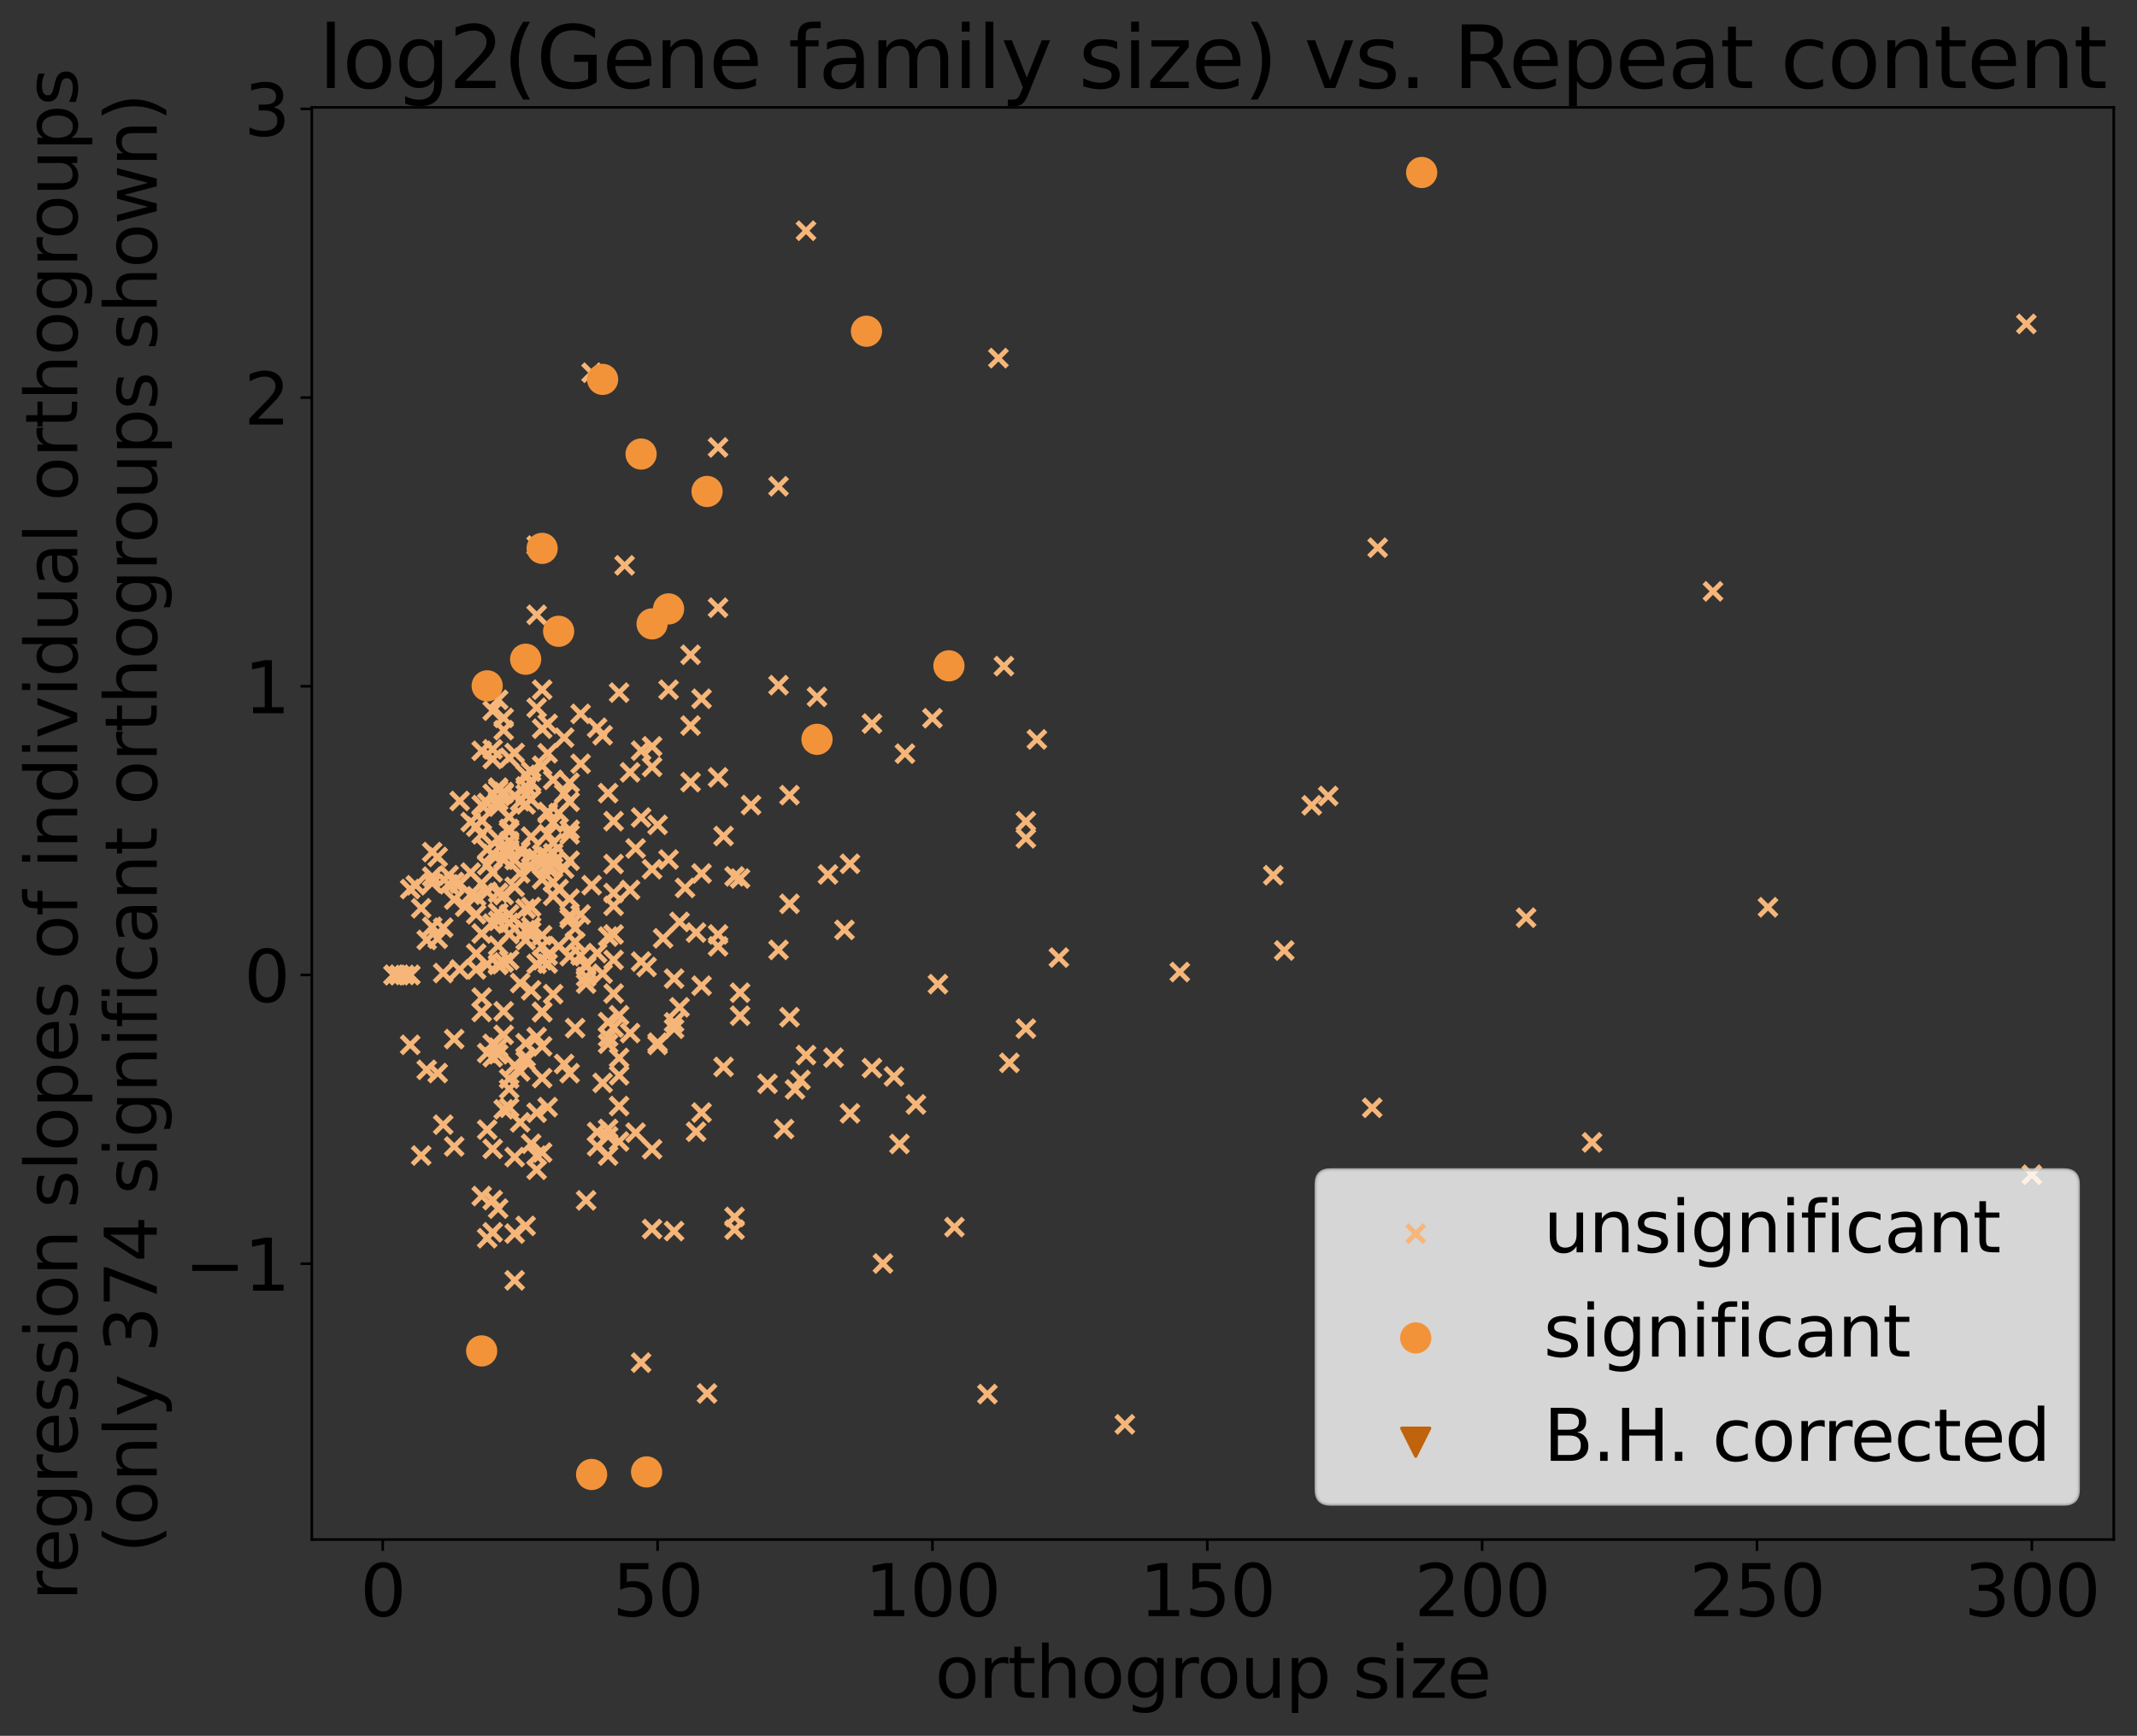 <?xml version="1.0" encoding="utf-8" standalone="no"?>
<!DOCTYPE svg PUBLIC "-//W3C//DTD SVG 1.1//EN"
  "http://www.w3.org/Graphics/SVG/1.1/DTD/svg11.dtd">
<svg xmlns:xlink="http://www.w3.org/1999/xlink" width="661.76pt" height="537.564pt" viewBox="0 0 661.76 537.564" xmlns="http://www.w3.org/2000/svg" version="1.1">
 <rect x="0" y="0" width="661.76" height="537.564" fill="#333333" stroke="none"/>
 <defs>
  <style type="text/css">*{stroke-linejoin: round; stroke-linecap: butt}</style>
 </defs>
 <g id="figure_1">
  <g id="patch_1">
   <path d="M -0 537.564 
L 661.76 537.564 
L 661.76 0 
L -0 0 
L -0 537.564 
z
" style="fill: none"/>
  </g>
  <g id="axes_1">
   <g id="patch_2">
    <path d="M 96.56 476.78 
L 654.56 476.78 
L 654.56 33.26 
L 96.56 33.26 
L 96.56 476.78 
z
" style="fill: none"/>
   </g>
   <g id="PathCollection_1">
    <defs>
     <path id="m27071d0f5f" d="M -2.739 2.739 
L 2.739 -2.739 
M -2.739 -2.739 
L 2.739 2.739 
" style="stroke: #f6b679; stroke-width: 1.5"/>
    </defs>
    <g clip-path="url(#p2a204515be)">
     <use xlink:href="#m27071d0f5f" x="178.098" y="287.424" style="fill: #f6b679; stroke: #f6b679; stroke-width: 1.5"/>
     <use xlink:href="#m27071d0f5f" x="201.93" y="380.606" style="fill: #f6b679; stroke: #f6b679; stroke-width: 1.5"/>
     <use xlink:href="#m27071d0f5f" x="169.587" y="258.313" style="fill: #f6b679; stroke: #f6b679; stroke-width: 1.5"/>
     <use xlink:href="#m27071d0f5f" x="201.93" y="237.501" style="fill: #f6b679; stroke: #f6b679; stroke-width: 1.5"/>
     <use xlink:href="#m27071d0f5f" x="188.312" y="349.621" style="fill: #f6b679; stroke: #f6b679; stroke-width: 1.5"/>
     <use xlink:href="#m27071d0f5f" x="224.059" y="330.404" style="fill: #f6b679; stroke: #f6b679; stroke-width: 1.5"/>
     <use xlink:href="#m27071d0f5f" x="154.266" y="216.713" style="fill: #f6b679; stroke: #f6b679; stroke-width: 1.5"/>
     <use xlink:href="#m27071d0f5f" x="150.862" y="267.935" style="fill: #f6b679; stroke: #f6b679; stroke-width: 1.5"/>
     <use xlink:href="#m27071d0f5f" x="288.745" y="222.418" style="fill: #f6b679; stroke: #f6b679; stroke-width: 1.5"/>
     <use xlink:href="#m27071d0f5f" x="167.884" y="264.586" style="fill: #f6b679; stroke: #f6b679; stroke-width: 1.5"/>
     <use xlink:href="#m27071d0f5f" x="188.312" y="323.216" style="fill: #f6b679; stroke: #f6b679; stroke-width: 1.5"/>
     <use xlink:href="#m27071d0f5f" x="176.396" y="256.964" style="fill: #f6b679; stroke: #f6b679; stroke-width: 1.5"/>
     <use xlink:href="#m27071d0f5f" x="181.503" y="304.61" style="fill: #f6b679; stroke: #f6b679; stroke-width: 1.5"/>
     <use xlink:href="#m27071d0f5f" x="150.862" y="383.458" style="fill: #f6b679; stroke: #f6b679; stroke-width: 1.5"/>
     <use xlink:href="#m27071d0f5f" x="127.03" y="301.934" style="fill: #f6b679; stroke: #f6b679; stroke-width: 1.5"/>
     <use xlink:href="#m27071d0f5f" x="171.289" y="264.231" style="fill: #f6b679; stroke: #f6b679; stroke-width: 1.5"/>
     <use xlink:href="#m27071d0f5f" x="241.082" y="212.189" style="fill: #f6b679; stroke: #f6b679; stroke-width: 1.5"/>
     <use xlink:href="#m27071d0f5f" x="167.884" y="333.867" style="fill: #f6b679; stroke: #f6b679; stroke-width: 1.5"/>
     <use xlink:href="#m27071d0f5f" x="273.424" y="391.289" style="fill: #f6b679; stroke: #f6b679; stroke-width: 1.5"/>
     <use xlink:href="#m27071d0f5f" x="157.671" y="289.247" style="fill: #f6b679; stroke: #f6b679; stroke-width: 1.5"/>
     <use xlink:href="#m27071d0f5f" x="167.884" y="313.311" style="fill: #f6b679; stroke: #f6b679; stroke-width: 1.5"/>
     <use xlink:href="#m27071d0f5f" x="171.289" y="307.876" style="fill: #f6b679; stroke: #f6b679; stroke-width: 1.5"/>
     <use xlink:href="#m27071d0f5f" x="169.587" y="251.968" style="fill: #f6b679; stroke: #f6b679; stroke-width: 1.5"/>
     <use xlink:href="#m27071d0f5f" x="154.266" y="326.491" style="fill: #f6b679; stroke: #f6b679; stroke-width: 1.5"/>
     <use xlink:href="#m27071d0f5f" x="397.689" y="294.354" style="fill: #f6b679; stroke: #f6b679; stroke-width: 1.5"/>
     <use xlink:href="#m27071d0f5f" x="159.373" y="329.967" style="fill: #f6b679; stroke: #f6b679; stroke-width: 1.5"/>
     <use xlink:href="#m27071d0f5f" x="201.93" y="269.194" style="fill: #f6b679; stroke: #f6b679; stroke-width: 1.5"/>
     <use xlink:href="#m27071d0f5f" x="137.244" y="287.28" style="fill: #f6b679; stroke: #f6b679; stroke-width: 1.5"/>
     <use xlink:href="#m27071d0f5f" x="123.626" y="301.934" style="fill: #f6b679; stroke: #f6b679; stroke-width: 1.5"/>
     <use xlink:href="#m27071d0f5f" x="191.716" y="333.014" style="fill: #f6b679; stroke: #f6b679; stroke-width: 1.5"/>
     <use xlink:href="#m27071d0f5f" x="178.098" y="291.664" style="fill: #f6b679; stroke: #f6b679; stroke-width: 1.5"/>
     <use xlink:href="#m27071d0f5f" x="162.778" y="288.067" style="fill: #f6b679; stroke: #f6b679; stroke-width: 1.5"/>
     <use xlink:href="#m27071d0f5f" x="123.626" y="301.934" style="fill: #f6b679; stroke: #f6b679; stroke-width: 1.5"/>
     <use xlink:href="#m27071d0f5f" x="157.671" y="234.663" style="fill: #f6b679; stroke: #f6b679; stroke-width: 1.5"/>
     <use xlink:href="#m27071d0f5f" x="152.564" y="323.271" style="fill: #f6b679; stroke: #f6b679; stroke-width: 1.5"/>
     <use xlink:href="#m27071d0f5f" x="149.16" y="313.393" style="fill: #f6b679; stroke: #f6b679; stroke-width: 1.5"/>
     <use xlink:href="#m27071d0f5f" x="157.671" y="252.983" style="fill: #f6b679; stroke: #f6b679; stroke-width: 1.5"/>
     <use xlink:href="#m27071d0f5f" x="201.93" y="355.894" style="fill: #f6b679; stroke: #f6b679; stroke-width: 1.5"/>
     <use xlink:href="#m27071d0f5f" x="190.014" y="267.576" style="fill: #f6b679; stroke: #f6b679; stroke-width: 1.5"/>
     <use xlink:href="#m27071d0f5f" x="149.16" y="370.397" style="fill: #f6b679; stroke: #f6b679; stroke-width: 1.5"/>
     <use xlink:href="#m27071d0f5f" x="213.845" y="202.771" style="fill: #f6b679; stroke: #f6b679; stroke-width: 1.5"/>
     <use xlink:href="#m27071d0f5f" x="164.48" y="354.206" style="fill: #f6b679; stroke: #f6b679; stroke-width: 1.5"/>
     <use xlink:href="#m27071d0f5f" x="149.16" y="273.579" style="fill: #f6b679; stroke: #f6b679; stroke-width: 1.5"/>
     <use xlink:href="#m27071d0f5f" x="184.907" y="350.565" style="fill: #f6b679; stroke: #f6b679; stroke-width: 1.5"/>
     <use xlink:href="#m27071d0f5f" x="164.48" y="259.09" style="fill: #f6b679; stroke: #f6b679; stroke-width: 1.5"/>
     <use xlink:href="#m27071d0f5f" x="157.671" y="256.7" style="fill: #f6b679; stroke: #f6b679; stroke-width: 1.5"/>
     <use xlink:href="#m27071d0f5f" x="127.03" y="275.334" style="fill: #f6b679; stroke: #f6b679; stroke-width: 1.5"/>
     <use xlink:href="#m27071d0f5f" x="150.862" y="326.108" style="fill: #f6b679; stroke: #f6b679; stroke-width: 1.5"/>
     <use xlink:href="#m27071d0f5f" x="157.671" y="337.225" style="fill: #f6b679; stroke: #f6b679; stroke-width: 1.5"/>
     <use xlink:href="#m27071d0f5f" x="140.648" y="355.05" style="fill: #f6b679; stroke: #f6b679; stroke-width: 1.5"/>
     <use xlink:href="#m27071d0f5f" x="162.778" y="323.064" style="fill: #f6b679; stroke: #f6b679; stroke-width: 1.5"/>
     <use xlink:href="#m27071d0f5f" x="181.503" y="302.502" style="fill: #f6b679; stroke: #f6b679; stroke-width: 1.5"/>
     <use xlink:href="#m27071d0f5f" x="152.564" y="270.16" style="fill: #f6b679; stroke: #f6b679; stroke-width: 1.5"/>
     <use xlink:href="#m27071d0f5f" x="310.874" y="206.286" style="fill: #f6b679; stroke: #f6b679; stroke-width: 1.5"/>
     <use xlink:href="#m27071d0f5f" x="270.02" y="224.087" style="fill: #f6b679; stroke: #f6b679; stroke-width: 1.5"/>
     <use xlink:href="#m27071d0f5f" x="162.778" y="291.116" style="fill: #f6b679; stroke: #f6b679; stroke-width: 1.5"/>
     <use xlink:href="#m27071d0f5f" x="217.25" y="216.4" style="fill: #f6b679; stroke: #f6b679; stroke-width: 1.5"/>
     <use xlink:href="#m27071d0f5f" x="154.266" y="298.529" style="fill: #f6b679; stroke: #f6b679; stroke-width: 1.5"/>
     <use xlink:href="#m27071d0f5f" x="149.16" y="258.387" style="fill: #f6b679; stroke: #f6b679; stroke-width: 1.5"/>
     <use xlink:href="#m27071d0f5f" x="159.373" y="246.488" style="fill: #f6b679; stroke: #f6b679; stroke-width: 1.5"/>
     <use xlink:href="#m27071d0f5f" x="193.418" y="175.085" style="fill: #f6b679; stroke: #f6b679; stroke-width: 1.5"/>
     <use xlink:href="#m27071d0f5f" x="140.648" y="273.139" style="fill: #f6b679; stroke: #f6b679; stroke-width: 1.5"/>
     <use xlink:href="#m27071d0f5f" x="290.447" y="304.777" style="fill: #f6b679; stroke: #f6b679; stroke-width: 1.5"/>
     <use xlink:href="#m27071d0f5f" x="227.463" y="271.407" style="fill: #f6b679; stroke: #f6b679; stroke-width: 1.5"/>
     <use xlink:href="#m27071d0f5f" x="169.587" y="298.39" style="fill: #f6b679; stroke: #f6b679; stroke-width: 1.5"/>
     <use xlink:href="#m27071d0f5f" x="150.862" y="248.681" style="fill: #f6b679; stroke: #f6b679; stroke-width: 1.5"/>
     <use xlink:href="#m27071d0f5f" x="295.554" y="380.016" style="fill: #f6b679; stroke: #f6b679; stroke-width: 1.5"/>
     <use xlink:href="#m27071d0f5f" x="133.839" y="271.496" style="fill: #f6b679; stroke: #f6b679; stroke-width: 1.5"/>
     <use xlink:href="#m27071d0f5f" x="411.307" y="246.504" style="fill: #f6b679; stroke: #f6b679; stroke-width: 1.5"/>
     <use xlink:href="#m27071d0f5f" x="229.166" y="307.417" style="fill: #f6b679; stroke: #f6b679; stroke-width: 1.5"/>
     <use xlink:href="#m27071d0f5f" x="198.525" y="297.784" style="fill: #f6b679; stroke: #f6b679; stroke-width: 1.5"/>
     <use xlink:href="#m27071d0f5f" x="280.233" y="233.401" style="fill: #f6b679; stroke: #f6b679; stroke-width: 1.5"/>
     <use xlink:href="#m27071d0f5f" x="493.016" y="353.774" style="fill: #f6b679; stroke: #f6b679; stroke-width: 1.5"/>
     <use xlink:href="#m27071d0f5f" x="244.486" y="279.902" style="fill: #f6b679; stroke: #f6b679; stroke-width: 1.5"/>
     <use xlink:href="#m27071d0f5f" x="244.486" y="246.244" style="fill: #f6b679; stroke: #f6b679; stroke-width: 1.5"/>
     <use xlink:href="#m27071d0f5f" x="159.373" y="266.356" style="fill: #f6b679; stroke: #f6b679; stroke-width: 1.5"/>
     <use xlink:href="#m27071d0f5f" x="157.671" y="260.511" style="fill: #f6b679; stroke: #f6b679; stroke-width: 1.5"/>
     <use xlink:href="#m27071d0f5f" x="317.683" y="318.553" style="fill: #f6b679; stroke: #f6b679; stroke-width: 1.5"/>
     <use xlink:href="#m27071d0f5f" x="152.564" y="355.789" style="fill: #f6b679; stroke: #f6b679; stroke-width: 1.5"/>
     <use xlink:href="#m27071d0f5f" x="147.457" y="256.011" style="fill: #f6b679; stroke: #f6b679; stroke-width: 1.5"/>
     <use xlink:href="#m27071d0f5f" x="213.845" y="224.689" style="fill: #f6b679; stroke: #f6b679; stroke-width: 1.5"/>
     <use xlink:href="#m27071d0f5f" x="169.587" y="251.435" style="fill: #f6b679; stroke: #f6b679; stroke-width: 1.5"/>
     <use xlink:href="#m27071d0f5f" x="181.503" y="371.741" style="fill: #f6b679; stroke: #f6b679; stroke-width: 1.5"/>
     <use xlink:href="#m27071d0f5f" x="137.244" y="348.289" style="fill: #f6b679; stroke: #f6b679; stroke-width: 1.5"/>
     <use xlink:href="#m27071d0f5f" x="135.542" y="265.389" style="fill: #f6b679; stroke: #f6b679; stroke-width: 1.5"/>
     <use xlink:href="#m27071d0f5f" x="203.632" y="255.451" style="fill: #f6b679; stroke: #f6b679; stroke-width: 1.5"/>
     <use xlink:href="#m27071d0f5f" x="164.48" y="247.577" style="fill: #f6b679; stroke: #f6b679; stroke-width: 1.5"/>
     <use xlink:href="#m27071d0f5f" x="348.324" y="441.104" style="fill: #f6b679; stroke: #f6b679; stroke-width: 1.5"/>
     <use xlink:href="#m27071d0f5f" x="155.969" y="222.315" style="fill: #f6b679; stroke: #f6b679; stroke-width: 1.5"/>
     <use xlink:href="#m27071d0f5f" x="213.845" y="242.202" style="fill: #f6b679; stroke: #f6b679; stroke-width: 1.5"/>
     <use xlink:href="#m27071d0f5f" x="247.891" y="334.452" style="fill: #f6b679; stroke: #f6b679; stroke-width: 1.5"/>
     <use xlink:href="#m27071d0f5f" x="164.48" y="238.97" style="fill: #f6b679; stroke: #f6b679; stroke-width: 1.5"/>
     <use xlink:href="#m27071d0f5f" x="190.014" y="318.203" style="fill: #f6b679; stroke: #f6b679; stroke-width: 1.5"/>
     <use xlink:href="#m27071d0f5f" x="167.884" y="272.321" style="fill: #f6b679; stroke: #f6b679; stroke-width: 1.5"/>
     <use xlink:href="#m27071d0f5f" x="159.373" y="382.022" style="fill: #f6b679; stroke: #f6b679; stroke-width: 1.5"/>
     <use xlink:href="#m27071d0f5f" x="394.285" y="271.042" style="fill: #f6b679; stroke: #f6b679; stroke-width: 1.5"/>
     <use xlink:href="#m27071d0f5f" x="140.648" y="321.784" style="fill: #f6b679; stroke: #f6b679; stroke-width: 1.5"/>
     <use xlink:href="#m27071d0f5f" x="241.082" y="150.599" style="fill: #f6b679; stroke: #f6b679; stroke-width: 1.5"/>
     <use xlink:href="#m27071d0f5f" x="207.036" y="266.177" style="fill: #f6b679; stroke: #f6b679; stroke-width: 1.5"/>
     <use xlink:href="#m27071d0f5f" x="162.778" y="328.503" style="fill: #f6b679; stroke: #f6b679; stroke-width: 1.5"/>
     <use xlink:href="#m27071d0f5f" x="164.48" y="265.127" style="fill: #f6b679; stroke: #f6b679; stroke-width: 1.5"/>
     <use xlink:href="#m27071d0f5f" x="191.716" y="342.526" style="fill: #f6b679; stroke: #f6b679; stroke-width: 1.5"/>
     <use xlink:href="#m27071d0f5f" x="218.952" y="431.539" style="fill: #f6b679; stroke: #f6b679; stroke-width: 1.5"/>
     <use xlink:href="#m27071d0f5f" x="305.767" y="431.728" style="fill: #f6b679; stroke: #f6b679; stroke-width: 1.5"/>
     <use xlink:href="#m27071d0f5f" x="208.739" y="318.589" style="fill: #f6b679; stroke: #f6b679; stroke-width: 1.5"/>
     <use xlink:href="#m27071d0f5f" x="169.587" y="224.167" style="fill: #f6b679; stroke: #f6b679; stroke-width: 1.5"/>
     <use xlink:href="#m27071d0f5f" x="162.778" y="281.433" style="fill: #f6b679; stroke: #f6b679; stroke-width: 1.5"/>
     <use xlink:href="#m27071d0f5f" x="167.884" y="225.671" style="fill: #f6b679; stroke: #f6b679; stroke-width: 1.5"/>
     <use xlink:href="#m27071d0f5f" x="166.182" y="219.201" style="fill: #f6b679; stroke: #f6b679; stroke-width: 1.5"/>
     <use xlink:href="#m27071d0f5f" x="154.266" y="282.75" style="fill: #f6b679; stroke: #f6b679; stroke-width: 1.5"/>
     <use xlink:href="#m27071d0f5f" x="152.564" y="286.025" style="fill: #f6b679; stroke: #f6b679; stroke-width: 1.5"/>
     <use xlink:href="#m27071d0f5f" x="176.396" y="283.614" style="fill: #f6b679; stroke: #f6b679; stroke-width: 1.5"/>
     <use xlink:href="#m27071d0f5f" x="164.48" y="287.002" style="fill: #f6b679; stroke: #f6b679; stroke-width: 1.5"/>
     <use xlink:href="#m27071d0f5f" x="164.48" y="288.435" style="fill: #f6b679; stroke: #f6b679; stroke-width: 1.5"/>
     <use xlink:href="#m27071d0f5f" x="137.244" y="301.337" style="fill: #f6b679; stroke: #f6b679; stroke-width: 1.5"/>
     <use xlink:href="#m27071d0f5f" x="150.862" y="349.833" style="fill: #f6b679; stroke: #f6b679; stroke-width: 1.5"/>
     <use xlink:href="#m27071d0f5f" x="195.121" y="319.925" style="fill: #f6b679; stroke: #f6b679; stroke-width: 1.5"/>
     <use xlink:href="#m27071d0f5f" x="162.778" y="239.949" style="fill: #f6b679; stroke: #f6b679; stroke-width: 1.5"/>
     <use xlink:href="#m27071d0f5f" x="212.143" y="274.971" style="fill: #f6b679; stroke: #f6b679; stroke-width: 1.5"/>
     <use xlink:href="#m27071d0f5f" x="196.823" y="350.766" style="fill: #f6b679; stroke: #f6b679; stroke-width: 1.5"/>
     <use xlink:href="#m27071d0f5f" x="174.693" y="245.741" style="fill: #f6b679; stroke: #f6b679; stroke-width: 1.5"/>
     <use xlink:href="#m27071d0f5f" x="167.884" y="313.476" style="fill: #f6b679; stroke: #f6b679; stroke-width: 1.5"/>
     <use xlink:href="#m27071d0f5f" x="629.196" y="363.796" style="fill: #f6b679; stroke: #f6b679; stroke-width: 1.5"/>
     <use xlink:href="#m27071d0f5f" x="309.172" y="110.903" style="fill: #f6b679; stroke: #f6b679; stroke-width: 1.5"/>
     <use xlink:href="#m27071d0f5f" x="227.463" y="376.872" style="fill: #f6b679; stroke: #f6b679; stroke-width: 1.5"/>
     <use xlink:href="#m27071d0f5f" x="152.564" y="220.096" style="fill: #f6b679; stroke: #f6b679; stroke-width: 1.5"/>
     <use xlink:href="#m27071d0f5f" x="155.969" y="245.741" style="fill: #f6b679; stroke: #f6b679; stroke-width: 1.5"/>
     <use xlink:href="#m27071d0f5f" x="176.396" y="266.549" style="fill: #f6b679; stroke: #f6b679; stroke-width: 1.5"/>
     <use xlink:href="#m27071d0f5f" x="167.884" y="237.131" style="fill: #f6b679; stroke: #f6b679; stroke-width: 1.5"/>
     <use xlink:href="#m27071d0f5f" x="161.075" y="331.81" style="fill: #f6b679; stroke: #f6b679; stroke-width: 1.5"/>
     <use xlink:href="#m27071d0f5f" x="365.346" y="301.027" style="fill: #f6b679; stroke: #f6b679; stroke-width: 1.5"/>
     <use xlink:href="#m27071d0f5f" x="152.564" y="232.049" style="fill: #f6b679; stroke: #f6b679; stroke-width: 1.5"/>
     <use xlink:href="#m27071d0f5f" x="167.884" y="267.25" style="fill: #f6b679; stroke: #f6b679; stroke-width: 1.5"/>
     <use xlink:href="#m27071d0f5f" x="244.486" y="315.012" style="fill: #f6b679; stroke: #f6b679; stroke-width: 1.5"/>
     <use xlink:href="#m27071d0f5f" x="154.266" y="374.291" style="fill: #f6b679; stroke: #f6b679; stroke-width: 1.5"/>
     <use xlink:href="#m27071d0f5f" x="258.104" y="327.547" style="fill: #f6b679; stroke: #f6b679; stroke-width: 1.5"/>
     <use xlink:href="#m27071d0f5f" x="190.014" y="276.572" style="fill: #f6b679; stroke: #f6b679; stroke-width: 1.5"/>
     <use xlink:href="#m27071d0f5f" x="132.137" y="331.306" style="fill: #f6b679; stroke: #f6b679; stroke-width: 1.5"/>
     <use xlink:href="#m27071d0f5f" x="152.564" y="381.631" style="fill: #f6b679; stroke: #f6b679; stroke-width: 1.5"/>
     <use xlink:href="#m27071d0f5f" x="547.488" y="280.97" style="fill: #f6b679; stroke: #f6b679; stroke-width: 1.5"/>
     <use xlink:href="#m27071d0f5f" x="145.755" y="270.223" style="fill: #f6b679; stroke: #f6b679; stroke-width: 1.5"/>
     <use xlink:href="#m27071d0f5f" x="188.312" y="357.866" style="fill: #f6b679; stroke: #f6b679; stroke-width: 1.5"/>
     <use xlink:href="#m27071d0f5f" x="191.716" y="214.489" style="fill: #f6b679; stroke: #f6b679; stroke-width: 1.5"/>
     <use xlink:href="#m27071d0f5f" x="155.969" y="266.028" style="fill: #f6b679; stroke: #f6b679; stroke-width: 1.5"/>
     <use xlink:href="#m27071d0f5f" x="472.589" y="284.196" style="fill: #f6b679; stroke: #f6b679; stroke-width: 1.5"/>
     <use xlink:href="#m27071d0f5f" x="166.182" y="265.785" style="fill: #f6b679; stroke: #f6b679; stroke-width: 1.5"/>
     <use xlink:href="#m27071d0f5f" x="161.075" y="270.457" style="fill: #f6b679; stroke: #f6b679; stroke-width: 1.5"/>
     <use xlink:href="#m27071d0f5f" x="169.587" y="268.709" style="fill: #f6b679; stroke: #f6b679; stroke-width: 1.5"/>
     <use xlink:href="#m27071d0f5f" x="181.503" y="298.781" style="fill: #f6b679; stroke: #f6b679; stroke-width: 1.5"/>
     <use xlink:href="#m27071d0f5f" x="171.289" y="267.255" style="fill: #f6b679; stroke: #f6b679; stroke-width: 1.5"/>
     <use xlink:href="#m27071d0f5f" x="263.211" y="267.499" style="fill: #f6b679; stroke: #f6b679; stroke-width: 1.5"/>
     <use xlink:href="#m27071d0f5f" x="154.266" y="249.81" style="fill: #f6b679; stroke: #f6b679; stroke-width: 1.5"/>
     <use xlink:href="#m27071d0f5f" x="242.784" y="349.644" style="fill: #f6b679; stroke: #f6b679; stroke-width: 1.5"/>
     <use xlink:href="#m27071d0f5f" x="201.93" y="231.133" style="fill: #f6b679; stroke: #f6b679; stroke-width: 1.5"/>
     <use xlink:href="#m27071d0f5f" x="283.638" y="342.034" style="fill: #f6b679; stroke: #f6b679; stroke-width: 1.5"/>
     <use xlink:href="#m27071d0f5f" x="155.969" y="266.255" style="fill: #f6b679; stroke: #f6b679; stroke-width: 1.5"/>
     <use xlink:href="#m27071d0f5f" x="205.334" y="290.58" style="fill: #f6b679; stroke: #f6b679; stroke-width: 1.5"/>
     <use xlink:href="#m27071d0f5f" x="164.48" y="242.349" style="fill: #f6b679; stroke: #f6b679; stroke-width: 1.5"/>
     <use xlink:href="#m27071d0f5f" x="241.082" y="294.16" style="fill: #f6b679; stroke: #f6b679; stroke-width: 1.5"/>
     <use xlink:href="#m27071d0f5f" x="133.839" y="263.87" style="fill: #f6b679; stroke: #f6b679; stroke-width: 1.5"/>
     <use xlink:href="#m27071d0f5f" x="166.182" y="362.264" style="fill: #f6b679; stroke: #f6b679; stroke-width: 1.5"/>
     <use xlink:href="#m27071d0f5f" x="157.671" y="343.063" style="fill: #f6b679; stroke: #f6b679; stroke-width: 1.5"/>
     <use xlink:href="#m27071d0f5f" x="133.839" y="273.471" style="fill: #f6b679; stroke: #f6b679; stroke-width: 1.5"/>
     <use xlink:href="#m27071d0f5f" x="222.357" y="240.74" style="fill: #f6b679; stroke: #f6b679; stroke-width: 1.5"/>
     <use xlink:href="#m27071d0f5f" x="161.075" y="347.566" style="fill: #f6b679; stroke: #f6b679; stroke-width: 1.5"/>
     <use xlink:href="#m27071d0f5f" x="154.266" y="324.423" style="fill: #f6b679; stroke: #f6b679; stroke-width: 1.5"/>
     <use xlink:href="#m27071d0f5f" x="155.969" y="343.54" style="fill: #f6b679; stroke: #f6b679; stroke-width: 1.5"/>
     <use xlink:href="#m27071d0f5f" x="142.351" y="300.237" style="fill: #f6b679; stroke: #f6b679; stroke-width: 1.5"/>
     <use xlink:href="#m27071d0f5f" x="198.525" y="253.179" style="fill: #f6b679; stroke: #f6b679; stroke-width: 1.5"/>
     <use xlink:href="#m27071d0f5f" x="157.671" y="297.288" style="fill: #f6b679; stroke: #f6b679; stroke-width: 1.5"/>
     <use xlink:href="#m27071d0f5f" x="237.677" y="335.637" style="fill: #f6b679; stroke: #f6b679; stroke-width: 1.5"/>
     <use xlink:href="#m27071d0f5f" x="176.396" y="248.286" style="fill: #f6b679; stroke: #f6b679; stroke-width: 1.5"/>
     <use xlink:href="#m27071d0f5f" x="198.525" y="421.988" style="fill: #f6b679; stroke: #f6b679; stroke-width: 1.5"/>
     <use xlink:href="#m27071d0f5f" x="127.03" y="301.934" style="fill: #f6b679; stroke: #f6b679; stroke-width: 1.5"/>
     <use xlink:href="#m27071d0f5f" x="208.739" y="381.256" style="fill: #f6b679; stroke: #f6b679; stroke-width: 1.5"/>
     <use xlink:href="#m27071d0f5f" x="161.075" y="248.138" style="fill: #f6b679; stroke: #f6b679; stroke-width: 1.5"/>
     <use xlink:href="#m27071d0f5f" x="321.088" y="228.986" style="fill: #f6b679; stroke: #f6b679; stroke-width: 1.5"/>
     <use xlink:href="#m27071d0f5f" x="147.457" y="277.556" style="fill: #f6b679; stroke: #f6b679; stroke-width: 1.5"/>
     <use xlink:href="#m27071d0f5f" x="157.671" y="285.786" style="fill: #f6b679; stroke: #f6b679; stroke-width: 1.5"/>
     <use xlink:href="#m27071d0f5f" x="167.884" y="292.958" style="fill: #f6b679; stroke: #f6b679; stroke-width: 1.5"/>
     <use xlink:href="#m27071d0f5f" x="142.351" y="248.053" style="fill: #f6b679; stroke: #f6b679; stroke-width: 1.5"/>
     <use xlink:href="#m27071d0f5f" x="150.862" y="263.048" style="fill: #f6b679; stroke: #f6b679; stroke-width: 1.5"/>
     <use xlink:href="#m27071d0f5f" x="172.991" y="251.81" style="fill: #f6b679; stroke: #f6b679; stroke-width: 1.5"/>
     <use xlink:href="#m27071d0f5f" x="164.48" y="306.689" style="fill: #f6b679; stroke: #f6b679; stroke-width: 1.5"/>
     <use xlink:href="#m27071d0f5f" x="203.632" y="322.889" style="fill: #f6b679; stroke: #f6b679; stroke-width: 1.5"/>
     <use xlink:href="#m27071d0f5f" x="190.014" y="280.521" style="fill: #f6b679; stroke: #f6b679; stroke-width: 1.5"/>
     <use xlink:href="#m27071d0f5f" x="249.593" y="326.739" style="fill: #f6b679; stroke: #f6b679; stroke-width: 1.5"/>
     <use xlink:href="#m27071d0f5f" x="152.564" y="264.469" style="fill: #f6b679; stroke: #f6b679; stroke-width: 1.5"/>
     <use xlink:href="#m27071d0f5f" x="152.564" y="245.808" style="fill: #f6b679; stroke: #f6b679; stroke-width: 1.5"/>
     <use xlink:href="#m27071d0f5f" x="215.548" y="288.806" style="fill: #f6b679; stroke: #f6b679; stroke-width: 1.5"/>
     <use xlink:href="#m27071d0f5f" x="406.201" y="249.389" style="fill: #f6b679; stroke: #f6b679; stroke-width: 1.5"/>
     <use xlink:href="#m27071d0f5f" x="176.396" y="296.115" style="fill: #f6b679; stroke: #f6b679; stroke-width: 1.5"/>
     <use xlink:href="#m27071d0f5f" x="154.266" y="298.824" style="fill: #f6b679; stroke: #f6b679; stroke-width: 1.5"/>
     <use xlink:href="#m27071d0f5f" x="166.182" y="321.171" style="fill: #f6b679; stroke: #f6b679; stroke-width: 1.5"/>
     <use xlink:href="#m27071d0f5f" x="222.357" y="289.377" style="fill: #f6b679; stroke: #f6b679; stroke-width: 1.5"/>
     <use xlink:href="#m27071d0f5f" x="176.396" y="284.502" style="fill: #f6b679; stroke: #f6b679; stroke-width: 1.5"/>
     <use xlink:href="#m27071d0f5f" x="249.593" y="71.456" style="fill: #f6b679; stroke: #f6b679; stroke-width: 1.5"/>
     <use xlink:href="#m27071d0f5f" x="166.182" y="168.959" style="fill: #f6b679; stroke: #f6b679; stroke-width: 1.5"/>
     <use xlink:href="#m27071d0f5f" x="195.121" y="275.606" style="fill: #f6b679; stroke: #f6b679; stroke-width: 1.5"/>
     <use xlink:href="#m27071d0f5f" x="138.946" y="273.842" style="fill: #f6b679; stroke: #f6b679; stroke-width: 1.5"/>
     <use xlink:href="#m27071d0f5f" x="130.435" y="281.275" style="fill: #f6b679; stroke: #f6b679; stroke-width: 1.5"/>
     <use xlink:href="#m27071d0f5f" x="169.587" y="233.283" style="fill: #f6b679; stroke: #f6b679; stroke-width: 1.5"/>
     <use xlink:href="#m27071d0f5f" x="195.121" y="239.177" style="fill: #f6b679; stroke: #f6b679; stroke-width: 1.5"/>
     <use xlink:href="#m27071d0f5f" x="149.16" y="308.939" style="fill: #f6b679; stroke: #f6b679; stroke-width: 1.5"/>
     <use xlink:href="#m27071d0f5f" x="174.693" y="269.007" style="fill: #f6b679; stroke: #f6b679; stroke-width: 1.5"/>
     <use xlink:href="#m27071d0f5f" x="203.632" y="323.597" style="fill: #f6b679; stroke: #f6b679; stroke-width: 1.5"/>
     <use xlink:href="#m27071d0f5f" x="229.166" y="314.551" style="fill: #f6b679; stroke: #f6b679; stroke-width: 1.5"/>
     <use xlink:href="#m27071d0f5f" x="171.289" y="277.412" style="fill: #f6b679; stroke: #f6b679; stroke-width: 1.5"/>
     <use xlink:href="#m27071d0f5f" x="172.991" y="275.317" style="fill: #f6b679; stroke: #f6b679; stroke-width: 1.5"/>
     <use xlink:href="#m27071d0f5f" x="224.059" y="258.9" style="fill: #f6b679; stroke: #f6b679; stroke-width: 1.5"/>
     <use xlink:href="#m27071d0f5f" x="176.396" y="242.394" style="fill: #f6b679; stroke: #f6b679; stroke-width: 1.5"/>
     <use xlink:href="#m27071d0f5f" x="157.671" y="283.176" style="fill: #f6b679; stroke: #f6b679; stroke-width: 1.5"/>
     <use xlink:href="#m27071d0f5f" x="157.671" y="257.448" style="fill: #f6b679; stroke: #f6b679; stroke-width: 1.5"/>
     <use xlink:href="#m27071d0f5f" x="154.266" y="259.835" style="fill: #f6b679; stroke: #f6b679; stroke-width: 1.5"/>
     <use xlink:href="#m27071d0f5f" x="157.671" y="263.708" style="fill: #f6b679; stroke: #f6b679; stroke-width: 1.5"/>
     <use xlink:href="#m27071d0f5f" x="142.351" y="273.614" style="fill: #f6b679; stroke: #f6b679; stroke-width: 1.5"/>
     <use xlink:href="#m27071d0f5f" x="166.182" y="190.394" style="fill: #f6b679; stroke: #f6b679; stroke-width: 1.5"/>
     <use xlink:href="#m27071d0f5f" x="152.564" y="371.653" style="fill: #f6b679; stroke: #f6b679; stroke-width: 1.5"/>
     <use xlink:href="#m27071d0f5f" x="128.733" y="274.154" style="fill: #f6b679; stroke: #f6b679; stroke-width: 1.5"/>
     <use xlink:href="#m27071d0f5f" x="186.609" y="227.697" style="fill: #f6b679; stroke: #f6b679; stroke-width: 1.5"/>
     <use xlink:href="#m27071d0f5f" x="171.289" y="241.504" style="fill: #f6b679; stroke: #f6b679; stroke-width: 1.5"/>
     <use xlink:href="#m27071d0f5f" x="161.075" y="263.233" style="fill: #f6b679; stroke: #f6b679; stroke-width: 1.5"/>
     <use xlink:href="#m27071d0f5f" x="179.8" y="221.074" style="fill: #f6b679; stroke: #f6b679; stroke-width: 1.5"/>
     <use xlink:href="#m27071d0f5f" x="215.548" y="350.466" style="fill: #f6b679; stroke: #f6b679; stroke-width: 1.5"/>
     <use xlink:href="#m27071d0f5f" x="222.357" y="138.561" style="fill: #f6b679; stroke: #f6b679; stroke-width: 1.5"/>
     <use xlink:href="#m27071d0f5f" x="184.907" y="355.002" style="fill: #f6b679; stroke: #f6b679; stroke-width: 1.5"/>
     <use xlink:href="#m27071d0f5f" x="178.098" y="318.384" style="fill: #f6b679; stroke: #f6b679; stroke-width: 1.5"/>
     <use xlink:href="#m27071d0f5f" x="627.494" y="100.313" style="fill: #f6b679; stroke: #f6b679; stroke-width: 1.5"/>
     <use xlink:href="#m27071d0f5f" x="121.924" y="301.934" style="fill: #f6b679; stroke: #f6b679; stroke-width: 1.5"/>
     <use xlink:href="#m27071d0f5f" x="149.16" y="249.309" style="fill: #f6b679; stroke: #f6b679; stroke-width: 1.5"/>
     <use xlink:href="#m27071d0f5f" x="188.312" y="245.62" style="fill: #f6b679; stroke: #f6b679; stroke-width: 1.5"/>
     <use xlink:href="#m27071d0f5f" x="155.969" y="320.489" style="fill: #f6b679; stroke: #f6b679; stroke-width: 1.5"/>
     <use xlink:href="#m27071d0f5f" x="246.188" y="337.377" style="fill: #f6b679; stroke: #f6b679; stroke-width: 1.5"/>
     <use xlink:href="#m27071d0f5f" x="174.693" y="329.487" style="fill: #f6b679; stroke: #f6b679; stroke-width: 1.5"/>
     <use xlink:href="#m27071d0f5f" x="190.014" y="289.385" style="fill: #f6b679; stroke: #f6b679; stroke-width: 1.5"/>
     <use xlink:href="#m27071d0f5f" x="147.457" y="283.14" style="fill: #f6b679; stroke: #f6b679; stroke-width: 1.5"/>
     <use xlink:href="#m27071d0f5f" x="278.531" y="354.276" style="fill: #f6b679; stroke: #f6b679; stroke-width: 1.5"/>
     <use xlink:href="#m27071d0f5f" x="169.587" y="265.321" style="fill: #f6b679; stroke: #f6b679; stroke-width: 1.5"/>
     <use xlink:href="#m27071d0f5f" x="179.8" y="283.202" style="fill: #f6b679; stroke: #f6b679; stroke-width: 1.5"/>
     <use xlink:href="#m27071d0f5f" x="327.897" y="296.549" style="fill: #f6b679; stroke: #f6b679; stroke-width: 1.5"/>
     <use xlink:href="#m27071d0f5f" x="263.211" y="344.79" style="fill: #f6b679; stroke: #f6b679; stroke-width: 1.5"/>
     <use xlink:href="#m27071d0f5f" x="167.884" y="289.642" style="fill: #f6b679; stroke: #f6b679; stroke-width: 1.5"/>
     <use xlink:href="#m27071d0f5f" x="121.924" y="301.934" style="fill: #f6b679; stroke: #f6b679; stroke-width: 1.5"/>
     <use xlink:href="#m27071d0f5f" x="166.182" y="344.593" style="fill: #f6b679; stroke: #f6b679; stroke-width: 1.5"/>
     <use xlink:href="#m27071d0f5f" x="217.25" y="305.252" style="fill: #f6b679; stroke: #f6b679; stroke-width: 1.5"/>
     <use xlink:href="#m27071d0f5f" x="207.036" y="213.599" style="fill: #f6b679; stroke: #f6b679; stroke-width: 1.5"/>
     <use xlink:href="#m27071d0f5f" x="188.312" y="351.9" style="fill: #f6b679; stroke: #f6b679; stroke-width: 1.5"/>
     <use xlink:href="#m27071d0f5f" x="150.862" y="298.63" style="fill: #f6b679; stroke: #f6b679; stroke-width: 1.5"/>
     <use xlink:href="#m27071d0f5f" x="164.48" y="268.646" style="fill: #f6b679; stroke: #f6b679; stroke-width: 1.5"/>
     <use xlink:href="#m27071d0f5f" x="186.609" y="335.351" style="fill: #f6b679; stroke: #f6b679; stroke-width: 1.5"/>
     <use xlink:href="#m27071d0f5f" x="166.182" y="357.869" style="fill: #f6b679; stroke: #f6b679; stroke-width: 1.5"/>
     <use xlink:href="#m27071d0f5f" x="184.907" y="295.151" style="fill: #f6b679; stroke: #f6b679; stroke-width: 1.5"/>
     <use xlink:href="#m27071d0f5f" x="127.03" y="323.562" style="fill: #f6b679; stroke: #f6b679; stroke-width: 1.5"/>
     <use xlink:href="#m27071d0f5f" x="149.16" y="289.085" style="fill: #f6b679; stroke: #f6b679; stroke-width: 1.5"/>
     <use xlink:href="#m27071d0f5f" x="426.628" y="169.616" style="fill: #f6b679; stroke: #f6b679; stroke-width: 1.5"/>
     <use xlink:href="#m27071d0f5f" x="188.312" y="316.523" style="fill: #f6b679; stroke: #f6b679; stroke-width: 1.5"/>
     <use xlink:href="#m27071d0f5f" x="167.884" y="297.362" style="fill: #f6b679; stroke: #f6b679; stroke-width: 1.5"/>
     <use xlink:href="#m27071d0f5f" x="154.266" y="243.914" style="fill: #f6b679; stroke: #f6b679; stroke-width: 1.5"/>
     <use xlink:href="#m27071d0f5f" x="150.862" y="276.164" style="fill: #f6b679; stroke: #f6b679; stroke-width: 1.5"/>
     <use xlink:href="#m27071d0f5f" x="169.587" y="267.672" style="fill: #f6b679; stroke: #f6b679; stroke-width: 1.5"/>
     <use xlink:href="#m27071d0f5f" x="161.075" y="263.53" style="fill: #f6b679; stroke: #f6b679; stroke-width: 1.5"/>
     <use xlink:href="#m27071d0f5f" x="261.509" y="287.97" style="fill: #f6b679; stroke: #f6b679; stroke-width: 1.5"/>
     <use xlink:href="#m27071d0f5f" x="183.205" y="115.424" style="fill: #f6b679; stroke: #f6b679; stroke-width: 1.5"/>
     <use xlink:href="#m27071d0f5f" x="227.463" y="380.808" style="fill: #f6b679; stroke: #f6b679; stroke-width: 1.5"/>
     <use xlink:href="#m27071d0f5f" x="210.441" y="311.952" style="fill: #f6b679; stroke: #f6b679; stroke-width: 1.5"/>
     <use xlink:href="#m27071d0f5f" x="155.969" y="313.187" style="fill: #f6b679; stroke: #f6b679; stroke-width: 1.5"/>
     <use xlink:href="#m27071d0f5f" x="149.16" y="254.046" style="fill: #f6b679; stroke: #f6b679; stroke-width: 1.5"/>
     <use xlink:href="#m27071d0f5f" x="222.357" y="188.191" style="fill: #f6b679; stroke: #f6b679; stroke-width: 1.5"/>
     <use xlink:href="#m27071d0f5f" x="200.227" y="299.436" style="fill: #f6b679; stroke: #f6b679; stroke-width: 1.5"/>
     <use xlink:href="#m27071d0f5f" x="188.312" y="321.119" style="fill: #f6b679; stroke: #f6b679; stroke-width: 1.5"/>
     <use xlink:href="#m27071d0f5f" x="154.266" y="292.886" style="fill: #f6b679; stroke: #f6b679; stroke-width: 1.5"/>
     <use xlink:href="#m27071d0f5f" x="424.925" y="343.065" style="fill: #f6b679; stroke: #f6b679; stroke-width: 1.5"/>
     <use xlink:href="#m27071d0f5f" x="155.969" y="263.62" style="fill: #f6b679; stroke: #f6b679; stroke-width: 1.5"/>
     <use xlink:href="#m27071d0f5f" x="256.402" y="270.807" style="fill: #f6b679; stroke: #f6b679; stroke-width: 1.5"/>
     <use xlink:href="#m27071d0f5f" x="191.716" y="314.406" style="fill: #f6b679; stroke: #f6b679; stroke-width: 1.5"/>
     <use xlink:href="#m27071d0f5f" x="154.266" y="247.978" style="fill: #f6b679; stroke: #f6b679; stroke-width: 1.5"/>
     <use xlink:href="#m27071d0f5f" x="176.396" y="332.351" style="fill: #f6b679; stroke: #f6b679; stroke-width: 1.5"/>
     <use xlink:href="#m27071d0f5f" x="159.373" y="396.507" style="fill: #f6b679; stroke: #f6b679; stroke-width: 1.5"/>
     <use xlink:href="#m27071d0f5f" x="188.312" y="290.034" style="fill: #f6b679; stroke: #f6b679; stroke-width: 1.5"/>
     <use xlink:href="#m27071d0f5f" x="196.823" y="262.755" style="fill: #f6b679; stroke: #f6b679; stroke-width: 1.5"/>
     <use xlink:href="#m27071d0f5f" x="190.014" y="307.691" style="fill: #f6b679; stroke: #f6b679; stroke-width: 1.5"/>
     <use xlink:href="#m27071d0f5f" x="155.969" y="226.118" style="fill: #f6b679; stroke: #f6b679; stroke-width: 1.5"/>
     <use xlink:href="#m27071d0f5f" x="130.435" y="357.841" style="fill: #f6b679; stroke: #f6b679; stroke-width: 1.5"/>
     <use xlink:href="#m27071d0f5f" x="159.373" y="233.196" style="fill: #f6b679; stroke: #f6b679; stroke-width: 1.5"/>
     <use xlink:href="#m27071d0f5f" x="121.924" y="301.934" style="fill: #f6b679; stroke: #f6b679; stroke-width: 1.5"/>
     <use xlink:href="#m27071d0f5f" x="530.465" y="183.135" style="fill: #f6b679; stroke: #f6b679; stroke-width: 1.5"/>
     <use xlink:href="#m27071d0f5f" x="171.289" y="261.085" style="fill: #f6b679; stroke: #f6b679; stroke-width: 1.5"/>
     <use xlink:href="#m27071d0f5f" x="154.266" y="244.606" style="fill: #f6b679; stroke: #f6b679; stroke-width: 1.5"/>
     <use xlink:href="#m27071d0f5f" x="162.778" y="243.537" style="fill: #f6b679; stroke: #f6b679; stroke-width: 1.5"/>
     <use xlink:href="#m27071d0f5f" x="138.946" y="271.039" style="fill: #f6b679; stroke: #f6b679; stroke-width: 1.5"/>
     <use xlink:href="#m27071d0f5f" x="155.969" y="277.182" style="fill: #f6b679; stroke: #f6b679; stroke-width: 1.5"/>
     <use xlink:href="#m27071d0f5f" x="208.739" y="316.609" style="fill: #f6b679; stroke: #f6b679; stroke-width: 1.5"/>
     <use xlink:href="#m27071d0f5f" x="155.969" y="245.272" style="fill: #f6b679; stroke: #f6b679; stroke-width: 1.5"/>
     <use xlink:href="#m27071d0f5f" x="154.266" y="285.167" style="fill: #f6b679; stroke: #f6b679; stroke-width: 1.5"/>
     <use xlink:href="#m27071d0f5f" x="144.053" y="280.81" style="fill: #f6b679; stroke: #f6b679; stroke-width: 1.5"/>
     <use xlink:href="#m27071d0f5f" x="149.16" y="232.52" style="fill: #f6b679; stroke: #f6b679; stroke-width: 1.5"/>
     <use xlink:href="#m27071d0f5f" x="317.683" y="259.611" style="fill: #f6b679; stroke: #f6b679; stroke-width: 1.5"/>
     <use xlink:href="#m27071d0f5f" x="179.8" y="236.524" style="fill: #f6b679; stroke: #f6b679; stroke-width: 1.5"/>
     <use xlink:href="#m27071d0f5f" x="123.626" y="301.934" style="fill: #f6b679; stroke: #f6b679; stroke-width: 1.5"/>
     <use xlink:href="#m27071d0f5f" x="167.884" y="213.586" style="fill: #f6b679; stroke: #f6b679; stroke-width: 1.5"/>
     <use xlink:href="#m27071d0f5f" x="217.25" y="344.543" style="fill: #f6b679; stroke: #f6b679; stroke-width: 1.5"/>
     <use xlink:href="#m27071d0f5f" x="161.075" y="304.438" style="fill: #f6b679; stroke: #f6b679; stroke-width: 1.5"/>
     <use xlink:href="#m27071d0f5f" x="172.991" y="292.996" style="fill: #f6b679; stroke: #f6b679; stroke-width: 1.5"/>
     <use xlink:href="#m27071d0f5f" x="164.48" y="280.9" style="fill: #f6b679; stroke: #f6b679; stroke-width: 1.5"/>
     <use xlink:href="#m27071d0f5f" x="167.884" y="356.926" style="fill: #f6b679; stroke: #f6b679; stroke-width: 1.5"/>
     <use xlink:href="#m27071d0f5f" x="152.564" y="327.401" style="fill: #f6b679; stroke: #f6b679; stroke-width: 1.5"/>
     <use xlink:href="#m27071d0f5f" x="186.609" y="301.523" style="fill: #f6b679; stroke: #f6b679; stroke-width: 1.5"/>
     <use xlink:href="#m27071d0f5f" x="145.755" y="254.556" style="fill: #f6b679; stroke: #f6b679; stroke-width: 1.5"/>
     <use xlink:href="#m27071d0f5f" x="135.542" y="290.719" style="fill: #f6b679; stroke: #f6b679; stroke-width: 1.5"/>
     <use xlink:href="#m27071d0f5f" x="184.907" y="225.374" style="fill: #f6b679; stroke: #f6b679; stroke-width: 1.5"/>
     <use xlink:href="#m27071d0f5f" x="198.525" y="232.471" style="fill: #f6b679; stroke: #f6b679; stroke-width: 1.5"/>
     <use xlink:href="#m27071d0f5f" x="154.266" y="282.76" style="fill: #f6b679; stroke: #f6b679; stroke-width: 1.5"/>
     <use xlink:href="#m27071d0f5f" x="140.648" y="278.584" style="fill: #f6b679; stroke: #f6b679; stroke-width: 1.5"/>
     <use xlink:href="#m27071d0f5f" x="229.166" y="272.057" style="fill: #f6b679; stroke: #f6b679; stroke-width: 1.5"/>
     <use xlink:href="#m27071d0f5f" x="217.25" y="270.501" style="fill: #f6b679; stroke: #f6b679; stroke-width: 1.5"/>
     <use xlink:href="#m27071d0f5f" x="162.778" y="245.94" style="fill: #f6b679; stroke: #f6b679; stroke-width: 1.5"/>
     <use xlink:href="#m27071d0f5f" x="157.671" y="334.063" style="fill: #f6b679; stroke: #f6b679; stroke-width: 1.5"/>
     <use xlink:href="#m27071d0f5f" x="183.205" y="274.118" style="fill: #f6b679; stroke: #f6b679; stroke-width: 1.5"/>
     <use xlink:href="#m27071d0f5f" x="171.289" y="273.199" style="fill: #f6b679; stroke: #f6b679; stroke-width: 1.5"/>
     <use xlink:href="#m27071d0f5f" x="252.997" y="215.8" style="fill: #f6b679; stroke: #f6b679; stroke-width: 1.5"/>
     <use xlink:href="#m27071d0f5f" x="135.542" y="332.306" style="fill: #f6b679; stroke: #f6b679; stroke-width: 1.5"/>
     <use xlink:href="#m27071d0f5f" x="166.182" y="298.493" style="fill: #f6b679; stroke: #f6b679; stroke-width: 1.5"/>
     <use xlink:href="#m27071d0f5f" x="176.396" y="258.406" style="fill: #f6b679; stroke: #f6b679; stroke-width: 1.5"/>
     <use xlink:href="#m27071d0f5f" x="181.503" y="299.253" style="fill: #f6b679; stroke: #f6b679; stroke-width: 1.5"/>
     <use xlink:href="#m27071d0f5f" x="270.02" y="330.748" style="fill: #f6b679; stroke: #f6b679; stroke-width: 1.5"/>
     <use xlink:href="#m27071d0f5f" x="190.014" y="297.278" style="fill: #f6b679; stroke: #f6b679; stroke-width: 1.5"/>
     <use xlink:href="#m27071d0f5f" x="154.266" y="276.511" style="fill: #f6b679; stroke: #f6b679; stroke-width: 1.5"/>
     <use xlink:href="#m27071d0f5f" x="222.357" y="293.066" style="fill: #f6b679; stroke: #f6b679; stroke-width: 1.5"/>
     <use xlink:href="#m27071d0f5f" x="162.778" y="379.638" style="fill: #f6b679; stroke: #f6b679; stroke-width: 1.5"/>
     <use xlink:href="#m27071d0f5f" x="125.328" y="301.934" style="fill: #f6b679; stroke: #f6b679; stroke-width: 1.5"/>
     <use xlink:href="#m27071d0f5f" x="169.587" y="295.921" style="fill: #f6b679; stroke: #f6b679; stroke-width: 1.5"/>
     <use xlink:href="#m27071d0f5f" x="162.778" y="327.394" style="fill: #f6b679; stroke: #f6b679; stroke-width: 1.5"/>
     <use xlink:href="#m27071d0f5f" x="152.564" y="235.061" style="fill: #f6b679; stroke: #f6b679; stroke-width: 1.5"/>
     <use xlink:href="#m27071d0f5f" x="145.755" y="277.098" style="fill: #f6b679; stroke: #f6b679; stroke-width: 1.5"/>
     <use xlink:href="#m27071d0f5f" x="232.57" y="249.302" style="fill: #f6b679; stroke: #f6b679; stroke-width: 1.5"/>
     <use xlink:href="#m27071d0f5f" x="169.587" y="342.869" style="fill: #f6b679; stroke: #f6b679; stroke-width: 1.5"/>
     <use xlink:href="#m27071d0f5f" x="191.716" y="353.505" style="fill: #f6b679; stroke: #f6b679; stroke-width: 1.5"/>
     <use xlink:href="#m27071d0f5f" x="171.289" y="254.79" style="fill: #f6b679; stroke: #f6b679; stroke-width: 1.5"/>
     <use xlink:href="#m27071d0f5f" x="157.671" y="262.963" style="fill: #f6b679; stroke: #f6b679; stroke-width: 1.5"/>
     <use xlink:href="#m27071d0f5f" x="159.373" y="274.654" style="fill: #f6b679; stroke: #f6b679; stroke-width: 1.5"/>
     <use xlink:href="#m27071d0f5f" x="167.884" y="324.052" style="fill: #f6b679; stroke: #f6b679; stroke-width: 1.5"/>
     <use xlink:href="#m27071d0f5f" x="276.829" y="333.353" style="fill: #f6b679; stroke: #f6b679; stroke-width: 1.5"/>
     <use xlink:href="#m27071d0f5f" x="179.8" y="295.894" style="fill: #f6b679; stroke: #f6b679; stroke-width: 1.5"/>
     <use xlink:href="#m27071d0f5f" x="147.457" y="300.237" style="fill: #f6b679; stroke: #f6b679; stroke-width: 1.5"/>
     <use xlink:href="#m27071d0f5f" x="155.969" y="298.072" style="fill: #f6b679; stroke: #f6b679; stroke-width: 1.5"/>
     <use xlink:href="#m27071d0f5f" x="162.778" y="249.102" style="fill: #f6b679; stroke: #f6b679; stroke-width: 1.5"/>
     <use xlink:href="#m27071d0f5f" x="312.576" y="329.143" style="fill: #f6b679; stroke: #f6b679; stroke-width: 1.5"/>
     <use xlink:href="#m27071d0f5f" x="147.457" y="295.287" style="fill: #f6b679; stroke: #f6b679; stroke-width: 1.5"/>
     <use xlink:href="#m27071d0f5f" x="208.739" y="303.066" style="fill: #f6b679; stroke: #f6b679; stroke-width: 1.5"/>
     <use xlink:href="#m27071d0f5f" x="132.137" y="291.097" style="fill: #f6b679; stroke: #f6b679; stroke-width: 1.5"/>
     <use xlink:href="#m27071d0f5f" x="133.839" y="287.022" style="fill: #f6b679; stroke: #f6b679; stroke-width: 1.5"/>
     <use xlink:href="#m27071d0f5f" x="190.014" y="254.295" style="fill: #f6b679; stroke: #f6b679; stroke-width: 1.5"/>
     <use xlink:href="#m27071d0f5f" x="210.441" y="285.494" style="fill: #f6b679; stroke: #f6b679; stroke-width: 1.5"/>
     <use xlink:href="#m27071d0f5f" x="317.683" y="254.345" style="fill: #f6b679; stroke: #f6b679; stroke-width: 1.5"/>
     <use xlink:href="#m27071d0f5f" x="191.716" y="327.615" style="fill: #f6b679; stroke: #f6b679; stroke-width: 1.5"/>
     <use xlink:href="#m27071d0f5f" x="176.396" y="278.315" style="fill: #f6b679; stroke: #f6b679; stroke-width: 1.5"/>
     <use xlink:href="#m27071d0f5f" x="174.693" y="228.451" style="fill: #f6b679; stroke: #f6b679; stroke-width: 1.5"/>
     <use xlink:href="#m27071d0f5f" x="159.373" y="358.323" style="fill: #f6b679; stroke: #f6b679; stroke-width: 1.5"/>
    </g>
   </g>
   <g id="PathCollection_2">
    <defs>
     <path id="mca83e84fbb" d="M 0 4.33 
C 1.148 4.33 2.25 3.874 3.062 3.062 
C 3.874 2.25 4.33 1.148 4.33 0 
C 4.33 -1.148 3.874 -2.25 3.062 -3.062 
C 2.25 -3.874 1.148 -4.33 0 -4.33 
C -1.148 -4.33 -2.25 -3.874 -3.062 -3.062 
C -3.874 -2.25 -4.33 -1.148 -4.33 0 
C -4.33 1.148 -3.874 2.25 -3.062 3.062 
C -2.25 3.874 -1.148 4.33 0 4.33 
z
" style="stroke: #f2933a"/>
    </defs>
    <g clip-path="url(#p2a204515be)">
     <use xlink:href="#mca83e84fbb" x="207.036" y="188.57" style="fill: #f2933a; stroke: #f2933a"/>
     <use xlink:href="#mca83e84fbb" x="183.205" y="456.62" style="fill: #f2933a; stroke: #f2933a"/>
     <use xlink:href="#mca83e84fbb" x="218.952" y="152.202" style="fill: #f2933a; stroke: #f2933a"/>
     <use xlink:href="#mca83e84fbb" x="252.997" y="228.957" style="fill: #f2933a; stroke: #f2933a"/>
     <use xlink:href="#mca83e84fbb" x="440.246" y="53.42" style="fill: #f2933a; stroke: #f2933a"/>
     <use xlink:href="#mca83e84fbb" x="186.609" y="117.492" style="fill: #f2933a; stroke: #f2933a"/>
     <use xlink:href="#mca83e84fbb" x="150.862" y="212.396" style="fill: #f2933a; stroke: #f2933a"/>
     <use xlink:href="#mca83e84fbb" x="201.93" y="193.204" style="fill: #f2933a; stroke: #f2933a"/>
     <use xlink:href="#mca83e84fbb" x="198.525" y="140.613" style="fill: #f2933a; stroke: #f2933a"/>
     <use xlink:href="#mca83e84fbb" x="149.16" y="418.362" style="fill: #f2933a; stroke: #f2933a"/>
     <use xlink:href="#mca83e84fbb" x="268.318" y="102.578" style="fill: #f2933a; stroke: #f2933a"/>
     <use xlink:href="#mca83e84fbb" x="293.852" y="206.197" style="fill: #f2933a; stroke: #f2933a"/>
     <use xlink:href="#mca83e84fbb" x="200.227" y="455.832" style="fill: #f2933a; stroke: #f2933a"/>
     <use xlink:href="#mca83e84fbb" x="172.991" y="195.503" style="fill: #f2933a; stroke: #f2933a"/>
     <use xlink:href="#mca83e84fbb" x="162.778" y="204.151" style="fill: #f2933a; stroke: #f2933a"/>
     <use xlink:href="#mca83e84fbb" x="167.884" y="169.823" style="fill: #f2933a; stroke: #f2933a"/>
    </g>
   </g>
   <g id="PathCollection_3"/>
   <g id="matplotlib.axis_1">
    <g id="xtick_1">
     <g id="line2d_1">
      <defs>
       <path id="m4e56ccba2c" d="M 0 0 
L 0 3.5 
" style="stroke: #000000; stroke-width: 0.8"/>
      </defs>
      <g>
       <use xlink:href="#m4e56ccba2c" x="118.519" y="476.78" style="stroke: #000000; stroke-width: 0.8"/>
      </g>
     </g>
     <g id="text_1">
      <!-- 0 -->
      <g transform="translate(111.52 500.496) scale(0.22 -0.22)">
       <defs>
        <path id="DejaVuSans-30" d="M 2034 4250 
Q 1547 4250 1301 3770 
Q 1056 3291 1056 2328 
Q 1056 1369 1301 889 
Q 1547 409 2034 409 
Q 2525 409 2770 889 
Q 3016 1369 3016 2328 
Q 3016 3291 2770 3770 
Q 2525 4250 2034 4250 
z
M 2034 4750 
Q 2819 4750 3233 4129 
Q 3647 3509 3647 2328 
Q 3647 1150 3233 529 
Q 2819 -91 2034 -91 
Q 1250 -91 836 529 
Q 422 1150 422 2328 
Q 422 3509 836 4129 
Q 1250 4750 2034 4750 
z
" transform="scale(0.016)"/>
       </defs>
       <use xlink:href="#DejaVuSans-30"/>
      </g>
     </g>
    </g>
    <g id="xtick_2">
     <g id="line2d_2">
      <g>
       <use xlink:href="#m4e56ccba2c" x="203.632" y="476.78" style="stroke: #000000; stroke-width: 0.8"/>
      </g>
     </g>
     <g id="text_2">
      <!-- 50 -->
      <g transform="translate(189.634 500.496) scale(0.22 -0.22)">
       <defs>
        <path id="DejaVuSans-35" d="M 691 4666 
L 3169 4666 
L 3169 4134 
L 1269 4134 
L 1269 2991 
Q 1406 3038 1543 3061 
Q 1681 3084 1819 3084 
Q 2600 3084 3056 2656 
Q 3513 2228 3513 1497 
Q 3513 744 3044 326 
Q 2575 -91 1722 -91 
Q 1428 -91 1123 -41 
Q 819 9 494 109 
L 494 744 
Q 775 591 1075 516 
Q 1375 441 1709 441 
Q 2250 441 2565 725 
Q 2881 1009 2881 1497 
Q 2881 1984 2565 2268 
Q 2250 2553 1709 2553 
Q 1456 2553 1204 2497 
Q 953 2441 691 2322 
L 691 4666 
z
" transform="scale(0.016)"/>
       </defs>
       <use xlink:href="#DejaVuSans-35"/>
       <use xlink:href="#DejaVuSans-30" x="63.623"/>
      </g>
     </g>
    </g>
    <g id="xtick_3">
     <g id="line2d_3">
      <g>
       <use xlink:href="#m4e56ccba2c" x="288.745" y="476.78" style="stroke: #000000; stroke-width: 0.8"/>
      </g>
     </g>
     <g id="text_3">
      <!-- 100 -->
      <g transform="translate(267.748 500.496) scale(0.22 -0.22)">
       <defs>
        <path id="DejaVuSans-31" d="M 794 531 
L 1825 531 
L 1825 4091 
L 703 3866 
L 703 4441 
L 1819 4666 
L 2450 4666 
L 2450 531 
L 3481 531 
L 3481 0 
L 794 0 
L 794 531 
z
" transform="scale(0.016)"/>
       </defs>
       <use xlink:href="#DejaVuSans-31"/>
       <use xlink:href="#DejaVuSans-30" x="63.623"/>
       <use xlink:href="#DejaVuSans-30" x="127.246"/>
      </g>
     </g>
    </g>
    <g id="xtick_4">
     <g id="line2d_4">
      <g>
       <use xlink:href="#m4e56ccba2c" x="373.858" y="476.78" style="stroke: #000000; stroke-width: 0.8"/>
      </g>
     </g>
     <g id="text_4">
      <!-- 150 -->
      <g transform="translate(352.861 500.496) scale(0.22 -0.22)">
       <use xlink:href="#DejaVuSans-31"/>
       <use xlink:href="#DejaVuSans-35" x="63.623"/>
       <use xlink:href="#DejaVuSans-30" x="127.246"/>
      </g>
     </g>
    </g>
    <g id="xtick_5">
     <g id="line2d_5">
      <g>
       <use xlink:href="#m4e56ccba2c" x="458.97" y="476.78" style="stroke: #000000; stroke-width: 0.8"/>
      </g>
     </g>
     <g id="text_5">
      <!-- 200 -->
      <g transform="translate(437.974 500.496) scale(0.22 -0.22)">
       <defs>
        <path id="DejaVuSans-32" d="M 1228 531 
L 3431 531 
L 3431 0 
L 469 0 
L 469 531 
Q 828 903 1448 1529 
Q 2069 2156 2228 2338 
Q 2531 2678 2651 2914 
Q 2772 3150 2772 3378 
Q 2772 3750 2511 3984 
Q 2250 4219 1831 4219 
Q 1534 4219 1204 4116 
Q 875 4013 500 3803 
L 500 4441 
Q 881 4594 1212 4672 
Q 1544 4750 1819 4750 
Q 2544 4750 2975 4387 
Q 3406 4025 3406 3419 
Q 3406 3131 3298 2873 
Q 3191 2616 2906 2266 
Q 2828 2175 2409 1742 
Q 1991 1309 1228 531 
z
" transform="scale(0.016)"/>
       </defs>
       <use xlink:href="#DejaVuSans-32"/>
       <use xlink:href="#DejaVuSans-30" x="63.623"/>
       <use xlink:href="#DejaVuSans-30" x="127.246"/>
      </g>
     </g>
    </g>
    <g id="xtick_6">
     <g id="line2d_6">
      <g>
       <use xlink:href="#m4e56ccba2c" x="544.083" y="476.78" style="stroke: #000000; stroke-width: 0.8"/>
      </g>
     </g>
     <g id="text_6">
      <!-- 250 -->
      <g transform="translate(523.087 500.496) scale(0.22 -0.22)">
       <use xlink:href="#DejaVuSans-32"/>
       <use xlink:href="#DejaVuSans-35" x="63.623"/>
       <use xlink:href="#DejaVuSans-30" x="127.246"/>
      </g>
     </g>
    </g>
    <g id="xtick_7">
     <g id="line2d_7">
      <g>
       <use xlink:href="#m4e56ccba2c" x="629.196" y="476.78" style="stroke: #000000; stroke-width: 0.8"/>
      </g>
     </g>
     <g id="text_7">
      <!-- 300 -->
      <g transform="translate(608.2 500.496) scale(0.22 -0.22)">
       <defs>
        <path id="DejaVuSans-33" d="M 2597 2516 
Q 3050 2419 3304 2112 
Q 3559 1806 3559 1356 
Q 3559 666 3084 287 
Q 2609 -91 1734 -91 
Q 1441 -91 1130 -33 
Q 819 25 488 141 
L 488 750 
Q 750 597 1062 519 
Q 1375 441 1716 441 
Q 2309 441 2620 675 
Q 2931 909 2931 1356 
Q 2931 1769 2642 2001 
Q 2353 2234 1838 2234 
L 1294 2234 
L 1294 2753 
L 1863 2753 
Q 2328 2753 2575 2939 
Q 2822 3125 2822 3475 
Q 2822 3834 2567 4026 
Q 2313 4219 1838 4219 
Q 1578 4219 1281 4162 
Q 984 4106 628 3988 
L 628 4550 
Q 988 4650 1302 4700 
Q 1616 4750 1894 4750 
Q 2613 4750 3031 4423 
Q 3450 4097 3450 3541 
Q 3450 3153 3228 2886 
Q 3006 2619 2597 2516 
z
" transform="scale(0.016)"/>
       </defs>
       <use xlink:href="#DejaVuSans-33"/>
       <use xlink:href="#DejaVuSans-30" x="63.623"/>
       <use xlink:href="#DejaVuSans-30" x="127.246"/>
      </g>
     </g>
    </g>
    <g id="text_8">
     <!-- orthogroup size -->
     <g transform="translate(289.526 525.788) scale(0.22 -0.22)">
      <defs>
       <path id="DejaVuSans-6f" d="M 1959 3097 
Q 1497 3097 1228 2736 
Q 959 2375 959 1747 
Q 959 1119 1226 758 
Q 1494 397 1959 397 
Q 2419 397 2687 759 
Q 2956 1122 2956 1747 
Q 2956 2369 2687 2733 
Q 2419 3097 1959 3097 
z
M 1959 3584 
Q 2709 3584 3137 3096 
Q 3566 2609 3566 1747 
Q 3566 888 3137 398 
Q 2709 -91 1959 -91 
Q 1206 -91 779 398 
Q 353 888 353 1747 
Q 353 2609 779 3096 
Q 1206 3584 1959 3584 
z
" transform="scale(0.016)"/>
       <path id="DejaVuSans-72" d="M 2631 2963 
Q 2534 3019 2420 3045 
Q 2306 3072 2169 3072 
Q 1681 3072 1420 2755 
Q 1159 2438 1159 1844 
L 1159 0 
L 581 0 
L 581 3500 
L 1159 3500 
L 1159 2956 
Q 1341 3275 1631 3429 
Q 1922 3584 2338 3584 
Q 2397 3584 2469 3576 
Q 2541 3569 2628 3553 
L 2631 2963 
z
" transform="scale(0.016)"/>
       <path id="DejaVuSans-74" d="M 1172 4494 
L 1172 3500 
L 2356 3500 
L 2356 3053 
L 1172 3053 
L 1172 1153 
Q 1172 725 1289 603 
Q 1406 481 1766 481 
L 2356 481 
L 2356 0 
L 1766 0 
Q 1100 0 847 248 
Q 594 497 594 1153 
L 594 3053 
L 172 3053 
L 172 3500 
L 594 3500 
L 594 4494 
L 1172 4494 
z
" transform="scale(0.016)"/>
       <path id="DejaVuSans-68" d="M 3513 2113 
L 3513 0 
L 2938 0 
L 2938 2094 
Q 2938 2591 2744 2837 
Q 2550 3084 2163 3084 
Q 1697 3084 1428 2787 
Q 1159 2491 1159 1978 
L 1159 0 
L 581 0 
L 581 4863 
L 1159 4863 
L 1159 2956 
Q 1366 3272 1645 3428 
Q 1925 3584 2291 3584 
Q 2894 3584 3203 3211 
Q 3513 2838 3513 2113 
z
" transform="scale(0.016)"/>
       <path id="DejaVuSans-67" d="M 2906 1791 
Q 2906 2416 2648 2759 
Q 2391 3103 1925 3103 
Q 1463 3103 1205 2759 
Q 947 2416 947 1791 
Q 947 1169 1205 825 
Q 1463 481 1925 481 
Q 2391 481 2648 825 
Q 2906 1169 2906 1791 
z
M 3481 434 
Q 3481 -459 3084 -895 
Q 2688 -1331 1869 -1331 
Q 1566 -1331 1297 -1286 
Q 1028 -1241 775 -1147 
L 775 -588 
Q 1028 -725 1275 -790 
Q 1522 -856 1778 -856 
Q 2344 -856 2625 -561 
Q 2906 -266 2906 331 
L 2906 616 
Q 2728 306 2450 153 
Q 2172 0 1784 0 
Q 1141 0 747 490 
Q 353 981 353 1791 
Q 353 2603 747 3093 
Q 1141 3584 1784 3584 
Q 2172 3584 2450 3431 
Q 2728 3278 2906 2969 
L 2906 3500 
L 3481 3500 
L 3481 434 
z
" transform="scale(0.016)"/>
       <path id="DejaVuSans-75" d="M 544 1381 
L 544 3500 
L 1119 3500 
L 1119 1403 
Q 1119 906 1312 657 
Q 1506 409 1894 409 
Q 2359 409 2629 706 
Q 2900 1003 2900 1516 
L 2900 3500 
L 3475 3500 
L 3475 0 
L 2900 0 
L 2900 538 
Q 2691 219 2414 64 
Q 2138 -91 1772 -91 
Q 1169 -91 856 284 
Q 544 659 544 1381 
z
M 1991 3584 
L 1991 3584 
z
" transform="scale(0.016)"/>
       <path id="DejaVuSans-70" d="M 1159 525 
L 1159 -1331 
L 581 -1331 
L 581 3500 
L 1159 3500 
L 1159 2969 
Q 1341 3281 1617 3432 
Q 1894 3584 2278 3584 
Q 2916 3584 3314 3078 
Q 3713 2572 3713 1747 
Q 3713 922 3314 415 
Q 2916 -91 2278 -91 
Q 1894 -91 1617 61 
Q 1341 213 1159 525 
z
M 3116 1747 
Q 3116 2381 2855 2742 
Q 2594 3103 2138 3103 
Q 1681 3103 1420 2742 
Q 1159 2381 1159 1747 
Q 1159 1113 1420 752 
Q 1681 391 2138 391 
Q 2594 391 2855 752 
Q 3116 1113 3116 1747 
z
" transform="scale(0.016)"/>
       <path id="DejaVuSans-20" transform="scale(0.016)"/>
       <path id="DejaVuSans-73" d="M 2834 3397 
L 2834 2853 
Q 2591 2978 2328 3040 
Q 2066 3103 1784 3103 
Q 1356 3103 1142 2972 
Q 928 2841 928 2578 
Q 928 2378 1081 2264 
Q 1234 2150 1697 2047 
L 1894 2003 
Q 2506 1872 2764 1633 
Q 3022 1394 3022 966 
Q 3022 478 2636 193 
Q 2250 -91 1575 -91 
Q 1294 -91 989 -36 
Q 684 19 347 128 
L 347 722 
Q 666 556 975 473 
Q 1284 391 1588 391 
Q 1994 391 2212 530 
Q 2431 669 2431 922 
Q 2431 1156 2273 1281 
Q 2116 1406 1581 1522 
L 1381 1569 
Q 847 1681 609 1914 
Q 372 2147 372 2553 
Q 372 3047 722 3315 
Q 1072 3584 1716 3584 
Q 2034 3584 2315 3537 
Q 2597 3491 2834 3397 
z
" transform="scale(0.016)"/>
       <path id="DejaVuSans-69" d="M 603 3500 
L 1178 3500 
L 1178 0 
L 603 0 
L 603 3500 
z
M 603 4863 
L 1178 4863 
L 1178 4134 
L 603 4134 
L 603 4863 
z
" transform="scale(0.016)"/>
       <path id="DejaVuSans-7a" d="M 353 3500 
L 3084 3500 
L 3084 2975 
L 922 459 
L 3084 459 
L 3084 0 
L 275 0 
L 275 525 
L 2438 3041 
L 353 3041 
L 353 3500 
z
" transform="scale(0.016)"/>
       <path id="DejaVuSans-65" d="M 3597 1894 
L 3597 1613 
L 953 1613 
Q 991 1019 1311 708 
Q 1631 397 2203 397 
Q 2534 397 2845 478 
Q 3156 559 3463 722 
L 3463 178 
Q 3153 47 2828 -22 
Q 2503 -91 2169 -91 
Q 1331 -91 842 396 
Q 353 884 353 1716 
Q 353 2575 817 3079 
Q 1281 3584 2069 3584 
Q 2775 3584 3186 3129 
Q 3597 2675 3597 1894 
z
M 3022 2063 
Q 3016 2534 2758 2815 
Q 2500 3097 2075 3097 
Q 1594 3097 1305 2825 
Q 1016 2553 972 2059 
L 3022 2063 
z
" transform="scale(0.016)"/>
      </defs>
      <use xlink:href="#DejaVuSans-6f"/>
      <use xlink:href="#DejaVuSans-72" x="61.182"/>
      <use xlink:href="#DejaVuSans-74" x="102.295"/>
      <use xlink:href="#DejaVuSans-68" x="141.504"/>
      <use xlink:href="#DejaVuSans-6f" x="204.883"/>
      <use xlink:href="#DejaVuSans-67" x="266.064"/>
      <use xlink:href="#DejaVuSans-72" x="329.541"/>
      <use xlink:href="#DejaVuSans-6f" x="368.404"/>
      <use xlink:href="#DejaVuSans-75" x="429.586"/>
      <use xlink:href="#DejaVuSans-70" x="492.965"/>
      <use xlink:href="#DejaVuSans-20" x="556.441"/>
      <use xlink:href="#DejaVuSans-73" x="588.229"/>
      <use xlink:href="#DejaVuSans-69" x="640.328"/>
      <use xlink:href="#DejaVuSans-7a" x="668.111"/>
      <use xlink:href="#DejaVuSans-65" x="720.602"/>
     </g>
    </g>
   </g>
   <g id="matplotlib.axis_2">
    <g id="ytick_1">
     <g id="line2d_8">
      <defs>
       <path id="mff65ddf49b" d="M 0 0 
L -3.5 0 
" style="stroke: #000000; stroke-width: 0.8"/>
      </defs>
      <g>
       <use xlink:href="#mff65ddf49b" x="96.56" y="391.341" style="stroke: #000000; stroke-width: 0.8"/>
      </g>
     </g>
     <g id="text_9">
      <!-- −1 -->
      <g transform="translate(57.127 399.699) scale(0.22 -0.22)">
       <defs>
        <path id="DejaVuSans-2212" d="M 678 2272 
L 4684 2272 
L 4684 1741 
L 678 1741 
L 678 2272 
z
" transform="scale(0.016)"/>
       </defs>
       <use xlink:href="#DejaVuSans-2212"/>
       <use xlink:href="#DejaVuSans-31" x="83.789"/>
      </g>
     </g>
    </g>
    <g id="ytick_2">
     <g id="line2d_9">
      <g>
       <use xlink:href="#mff65ddf49b" x="96.56" y="301.934" style="stroke: #000000; stroke-width: 0.8"/>
      </g>
     </g>
     <g id="text_10">
      <!-- 0 -->
      <g transform="translate(75.562 310.292) scale(0.22 -0.22)">
       <use xlink:href="#DejaVuSans-30"/>
      </g>
     </g>
    </g>
    <g id="ytick_3">
     <g id="line2d_10">
      <g>
       <use xlink:href="#mff65ddf49b" x="96.56" y="212.527" style="stroke: #000000; stroke-width: 0.8"/>
      </g>
     </g>
     <g id="text_11">
      <!-- 1 -->
      <g transform="translate(75.562 220.885) scale(0.22 -0.22)">
       <use xlink:href="#DejaVuSans-31"/>
      </g>
     </g>
    </g>
    <g id="ytick_4">
     <g id="line2d_11">
      <g>
       <use xlink:href="#mff65ddf49b" x="96.56" y="123.12" style="stroke: #000000; stroke-width: 0.8"/>
      </g>
     </g>
     <g id="text_12">
      <!-- 2 -->
      <g transform="translate(75.562 131.478) scale(0.22 -0.22)">
       <use xlink:href="#DejaVuSans-32"/>
      </g>
     </g>
    </g>
    <g id="ytick_5">
     <g id="line2d_12">
      <g>
       <use xlink:href="#mff65ddf49b" x="96.56" y="33.713" style="stroke: #000000; stroke-width: 0.8"/>
      </g>
     </g>
     <g id="text_13">
      <!-- 3 -->
      <g transform="translate(75.562 42.071) scale(0.22 -0.22)">
       <use xlink:href="#DejaVuSans-33"/>
      </g>
     </g>
    </g>
    <g id="text_14">
     <!-- regression slopes of individual orthogroups  -->
     <g transform="translate(23.917 495.714) rotate(-90) scale(0.22 -0.22)">
      <defs>
       <path id="DejaVuSans-6e" d="M 3513 2113 
L 3513 0 
L 2938 0 
L 2938 2094 
Q 2938 2591 2744 2837 
Q 2550 3084 2163 3084 
Q 1697 3084 1428 2787 
Q 1159 2491 1159 1978 
L 1159 0 
L 581 0 
L 581 3500 
L 1159 3500 
L 1159 2956 
Q 1366 3272 1645 3428 
Q 1925 3584 2291 3584 
Q 2894 3584 3203 3211 
Q 3513 2838 3513 2113 
z
" transform="scale(0.016)"/>
       <path id="DejaVuSans-6c" d="M 603 4863 
L 1178 4863 
L 1178 0 
L 603 0 
L 603 4863 
z
" transform="scale(0.016)"/>
       <path id="DejaVuSans-66" d="M 2375 4863 
L 2375 4384 
L 1825 4384 
Q 1516 4384 1395 4259 
Q 1275 4134 1275 3809 
L 1275 3500 
L 2222 3500 
L 2222 3053 
L 1275 3053 
L 1275 0 
L 697 0 
L 697 3053 
L 147 3053 
L 147 3500 
L 697 3500 
L 697 3744 
Q 697 4328 969 4595 
Q 1241 4863 1831 4863 
L 2375 4863 
z
" transform="scale(0.016)"/>
       <path id="DejaVuSans-64" d="M 2906 2969 
L 2906 4863 
L 3481 4863 
L 3481 0 
L 2906 0 
L 2906 525 
Q 2725 213 2448 61 
Q 2172 -91 1784 -91 
Q 1150 -91 751 415 
Q 353 922 353 1747 
Q 353 2572 751 3078 
Q 1150 3584 1784 3584 
Q 2172 3584 2448 3432 
Q 2725 3281 2906 2969 
z
M 947 1747 
Q 947 1113 1208 752 
Q 1469 391 1925 391 
Q 2381 391 2643 752 
Q 2906 1113 2906 1747 
Q 2906 2381 2643 2742 
Q 2381 3103 1925 3103 
Q 1469 3103 1208 2742 
Q 947 2381 947 1747 
z
" transform="scale(0.016)"/>
       <path id="DejaVuSans-76" d="M 191 3500 
L 800 3500 
L 1894 563 
L 2988 3500 
L 3597 3500 
L 2284 0 
L 1503 0 
L 191 3500 
z
" transform="scale(0.016)"/>
       <path id="DejaVuSans-61" d="M 2194 1759 
Q 1497 1759 1228 1600 
Q 959 1441 959 1056 
Q 959 750 1161 570 
Q 1363 391 1709 391 
Q 2188 391 2477 730 
Q 2766 1069 2766 1631 
L 2766 1759 
L 2194 1759 
z
M 3341 1997 
L 3341 0 
L 2766 0 
L 2766 531 
Q 2569 213 2275 61 
Q 1981 -91 1556 -91 
Q 1019 -91 701 211 
Q 384 513 384 1019 
Q 384 1609 779 1909 
Q 1175 2209 1959 2209 
L 2766 2209 
L 2766 2266 
Q 2766 2663 2505 2880 
Q 2244 3097 1772 3097 
Q 1472 3097 1187 3025 
Q 903 2953 641 2809 
L 641 3341 
Q 956 3463 1253 3523 
Q 1550 3584 1831 3584 
Q 2591 3584 2966 3190 
Q 3341 2797 3341 1997 
z
" transform="scale(0.016)"/>
      </defs>
      <use xlink:href="#DejaVuSans-72"/>
      <use xlink:href="#DejaVuSans-65" x="38.863"/>
      <use xlink:href="#DejaVuSans-67" x="100.387"/>
      <use xlink:href="#DejaVuSans-72" x="163.863"/>
      <use xlink:href="#DejaVuSans-65" x="202.727"/>
      <use xlink:href="#DejaVuSans-73" x="264.25"/>
      <use xlink:href="#DejaVuSans-73" x="316.35"/>
      <use xlink:href="#DejaVuSans-69" x="368.449"/>
      <use xlink:href="#DejaVuSans-6f" x="396.232"/>
      <use xlink:href="#DejaVuSans-6e" x="457.414"/>
      <use xlink:href="#DejaVuSans-20" x="520.793"/>
      <use xlink:href="#DejaVuSans-73" x="552.58"/>
      <use xlink:href="#DejaVuSans-6c" x="604.68"/>
      <use xlink:href="#DejaVuSans-6f" x="632.463"/>
      <use xlink:href="#DejaVuSans-70" x="693.645"/>
      <use xlink:href="#DejaVuSans-65" x="757.121"/>
      <use xlink:href="#DejaVuSans-73" x="818.645"/>
      <use xlink:href="#DejaVuSans-20" x="870.744"/>
      <use xlink:href="#DejaVuSans-6f" x="902.531"/>
      <use xlink:href="#DejaVuSans-66" x="963.713"/>
      <use xlink:href="#DejaVuSans-20" x="998.918"/>
      <use xlink:href="#DejaVuSans-69" x="1030.705"/>
      <use xlink:href="#DejaVuSans-6e" x="1058.488"/>
      <use xlink:href="#DejaVuSans-64" x="1121.867"/>
      <use xlink:href="#DejaVuSans-69" x="1185.344"/>
      <use xlink:href="#DejaVuSans-76" x="1213.127"/>
      <use xlink:href="#DejaVuSans-69" x="1272.307"/>
      <use xlink:href="#DejaVuSans-64" x="1300.09"/>
      <use xlink:href="#DejaVuSans-75" x="1363.566"/>
      <use xlink:href="#DejaVuSans-61" x="1426.945"/>
      <use xlink:href="#DejaVuSans-6c" x="1488.225"/>
      <use xlink:href="#DejaVuSans-20" x="1516.008"/>
      <use xlink:href="#DejaVuSans-6f" x="1547.795"/>
      <use xlink:href="#DejaVuSans-72" x="1608.977"/>
      <use xlink:href="#DejaVuSans-74" x="1650.09"/>
      <use xlink:href="#DejaVuSans-68" x="1689.299"/>
      <use xlink:href="#DejaVuSans-6f" x="1752.678"/>
      <use xlink:href="#DejaVuSans-67" x="1813.859"/>
      <use xlink:href="#DejaVuSans-72" x="1877.336"/>
      <use xlink:href="#DejaVuSans-6f" x="1916.199"/>
      <use xlink:href="#DejaVuSans-75" x="1977.381"/>
      <use xlink:href="#DejaVuSans-70" x="2040.76"/>
      <use xlink:href="#DejaVuSans-73" x="2104.236"/>
      <use xlink:href="#DejaVuSans-20" x="2156.336"/>
     </g>
     <!-- (only 374 significant orthogroups shown) -->
     <g transform="translate(48.552 480.989) rotate(-90) scale(0.22 -0.22)">
      <defs>
       <path id="DejaVuSans-28" d="M 1984 4856 
Q 1566 4138 1362 3434 
Q 1159 2731 1159 2009 
Q 1159 1288 1364 580 
Q 1569 -128 1984 -844 
L 1484 -844 
Q 1016 -109 783 600 
Q 550 1309 550 2009 
Q 550 2706 781 3412 
Q 1013 4119 1484 4856 
L 1984 4856 
z
" transform="scale(0.016)"/>
       <path id="DejaVuSans-79" d="M 2059 -325 
Q 1816 -950 1584 -1140 
Q 1353 -1331 966 -1331 
L 506 -1331 
L 506 -850 
L 844 -850 
Q 1081 -850 1212 -737 
Q 1344 -625 1503 -206 
L 1606 56 
L 191 3500 
L 800 3500 
L 1894 763 
L 2988 3500 
L 3597 3500 
L 2059 -325 
z
" transform="scale(0.016)"/>
       <path id="DejaVuSans-37" d="M 525 4666 
L 3525 4666 
L 3525 4397 
L 1831 0 
L 1172 0 
L 2766 4134 
L 525 4134 
L 525 4666 
z
" transform="scale(0.016)"/>
       <path id="DejaVuSans-34" d="M 2419 4116 
L 825 1625 
L 2419 1625 
L 2419 4116 
z
M 2253 4666 
L 3047 4666 
L 3047 1625 
L 3713 1625 
L 3713 1100 
L 3047 1100 
L 3047 0 
L 2419 0 
L 2419 1100 
L 313 1100 
L 313 1709 
L 2253 4666 
z
" transform="scale(0.016)"/>
       <path id="DejaVuSans-63" d="M 3122 3366 
L 3122 2828 
Q 2878 2963 2633 3030 
Q 2388 3097 2138 3097 
Q 1578 3097 1268 2742 
Q 959 2388 959 1747 
Q 959 1106 1268 751 
Q 1578 397 2138 397 
Q 2388 397 2633 464 
Q 2878 531 3122 666 
L 3122 134 
Q 2881 22 2623 -34 
Q 2366 -91 2075 -91 
Q 1284 -91 818 406 
Q 353 903 353 1747 
Q 353 2603 823 3093 
Q 1294 3584 2113 3584 
Q 2378 3584 2631 3529 
Q 2884 3475 3122 3366 
z
" transform="scale(0.016)"/>
       <path id="DejaVuSans-77" d="M 269 3500 
L 844 3500 
L 1563 769 
L 2278 3500 
L 2956 3500 
L 3675 769 
L 4391 3500 
L 4966 3500 
L 4050 0 
L 3372 0 
L 2619 2869 
L 1863 0 
L 1184 0 
L 269 3500 
z
" transform="scale(0.016)"/>
       <path id="DejaVuSans-29" d="M 513 4856 
L 1013 4856 
Q 1481 4119 1714 3412 
Q 1947 2706 1947 2009 
Q 1947 1309 1714 600 
Q 1481 -109 1013 -844 
L 513 -844 
Q 928 -128 1133 580 
Q 1338 1288 1338 2009 
Q 1338 2731 1133 3434 
Q 928 4138 513 4856 
z
" transform="scale(0.016)"/>
      </defs>
      <use xlink:href="#DejaVuSans-28"/>
      <use xlink:href="#DejaVuSans-6f" x="39.014"/>
      <use xlink:href="#DejaVuSans-6e" x="100.195"/>
      <use xlink:href="#DejaVuSans-6c" x="163.574"/>
      <use xlink:href="#DejaVuSans-79" x="191.357"/>
      <use xlink:href="#DejaVuSans-20" x="250.537"/>
      <use xlink:href="#DejaVuSans-33" x="282.324"/>
      <use xlink:href="#DejaVuSans-37" x="345.947"/>
      <use xlink:href="#DejaVuSans-34" x="409.57"/>
      <use xlink:href="#DejaVuSans-20" x="473.193"/>
      <use xlink:href="#DejaVuSans-73" x="504.98"/>
      <use xlink:href="#DejaVuSans-69" x="557.08"/>
      <use xlink:href="#DejaVuSans-67" x="584.863"/>
      <use xlink:href="#DejaVuSans-6e" x="648.34"/>
      <use xlink:href="#DejaVuSans-69" x="711.719"/>
      <use xlink:href="#DejaVuSans-66" x="739.502"/>
      <use xlink:href="#DejaVuSans-69" x="774.707"/>
      <use xlink:href="#DejaVuSans-63" x="802.49"/>
      <use xlink:href="#DejaVuSans-61" x="857.471"/>
      <use xlink:href="#DejaVuSans-6e" x="918.75"/>
      <use xlink:href="#DejaVuSans-74" x="982.129"/>
      <use xlink:href="#DejaVuSans-20" x="1021.338"/>
      <use xlink:href="#DejaVuSans-6f" x="1053.125"/>
      <use xlink:href="#DejaVuSans-72" x="1114.307"/>
      <use xlink:href="#DejaVuSans-74" x="1155.42"/>
      <use xlink:href="#DejaVuSans-68" x="1194.629"/>
      <use xlink:href="#DejaVuSans-6f" x="1258.008"/>
      <use xlink:href="#DejaVuSans-67" x="1319.189"/>
      <use xlink:href="#DejaVuSans-72" x="1382.666"/>
      <use xlink:href="#DejaVuSans-6f" x="1421.529"/>
      <use xlink:href="#DejaVuSans-75" x="1482.711"/>
      <use xlink:href="#DejaVuSans-70" x="1546.09"/>
      <use xlink:href="#DejaVuSans-73" x="1609.566"/>
      <use xlink:href="#DejaVuSans-20" x="1661.666"/>
      <use xlink:href="#DejaVuSans-73" x="1693.453"/>
      <use xlink:href="#DejaVuSans-68" x="1745.553"/>
      <use xlink:href="#DejaVuSans-6f" x="1808.932"/>
      <use xlink:href="#DejaVuSans-77" x="1870.113"/>
      <use xlink:href="#DejaVuSans-6e" x="1951.9"/>
      <use xlink:href="#DejaVuSans-29" x="2015.279"/>
     </g>
    </g>
   </g>
   <g id="patch_3">
    <path d="M 96.56 476.78 
L 96.56 33.26 
" style="fill: none; stroke: #000000; stroke-width: 0.8; stroke-linejoin: miter; stroke-linecap: square"/>
   </g>
   <g id="patch_4">
    <path d="M 654.56 476.78 
L 654.56 33.26 
" style="fill: none; stroke: #000000; stroke-width: 0.8; stroke-linejoin: miter; stroke-linecap: square"/>
   </g>
   <g id="patch_5">
    <path d="M 96.56 476.78 
L 654.56 476.78 
" style="fill: none; stroke: #000000; stroke-width: 0.8; stroke-linejoin: miter; stroke-linecap: square"/>
   </g>
   <g id="patch_6">
    <path d="M 96.56 33.26 
L 654.56 33.26 
" style="fill: none; stroke: #000000; stroke-width: 0.8; stroke-linejoin: miter; stroke-linecap: square"/>
   </g>
   <g id="text_15">
    <!-- log2(Gene family size) vs. Repeat content -->
    <g transform="translate(98.702 27.26) scale(0.264 -0.264)">
     <defs>
      <path id="DejaVuSans-47" d="M 3809 666 
L 3809 1919 
L 2778 1919 
L 2778 2438 
L 4434 2438 
L 4434 434 
Q 4069 175 3628 42 
Q 3188 -91 2688 -91 
Q 1594 -91 976 548 
Q 359 1188 359 2328 
Q 359 3472 976 4111 
Q 1594 4750 2688 4750 
Q 3144 4750 3555 4637 
Q 3966 4525 4313 4306 
L 4313 3634 
Q 3963 3931 3569 4081 
Q 3175 4231 2741 4231 
Q 1884 4231 1454 3753 
Q 1025 3275 1025 2328 
Q 1025 1384 1454 906 
Q 1884 428 2741 428 
Q 3075 428 3337 486 
Q 3600 544 3809 666 
z
" transform="scale(0.016)"/>
      <path id="DejaVuSans-6d" d="M 3328 2828 
Q 3544 3216 3844 3400 
Q 4144 3584 4550 3584 
Q 5097 3584 5394 3201 
Q 5691 2819 5691 2113 
L 5691 0 
L 5113 0 
L 5113 2094 
Q 5113 2597 4934 2840 
Q 4756 3084 4391 3084 
Q 3944 3084 3684 2787 
Q 3425 2491 3425 1978 
L 3425 0 
L 2847 0 
L 2847 2094 
Q 2847 2600 2669 2842 
Q 2491 3084 2119 3084 
Q 1678 3084 1418 2786 
Q 1159 2488 1159 1978 
L 1159 0 
L 581 0 
L 581 3500 
L 1159 3500 
L 1159 2956 
Q 1356 3278 1631 3431 
Q 1906 3584 2284 3584 
Q 2666 3584 2933 3390 
Q 3200 3197 3328 2828 
z
" transform="scale(0.016)"/>
      <path id="DejaVuSans-2e" d="M 684 794 
L 1344 794 
L 1344 0 
L 684 0 
L 684 794 
z
" transform="scale(0.016)"/>
      <path id="DejaVuSans-52" d="M 2841 2188 
Q 3044 2119 3236 1894 
Q 3428 1669 3622 1275 
L 4263 0 
L 3584 0 
L 2988 1197 
Q 2756 1666 2539 1819 
Q 2322 1972 1947 1972 
L 1259 1972 
L 1259 0 
L 628 0 
L 628 4666 
L 2053 4666 
Q 2853 4666 3247 4331 
Q 3641 3997 3641 3322 
Q 3641 2881 3436 2590 
Q 3231 2300 2841 2188 
z
M 1259 4147 
L 1259 2491 
L 2053 2491 
Q 2509 2491 2742 2702 
Q 2975 2913 2975 3322 
Q 2975 3731 2742 3939 
Q 2509 4147 2053 4147 
L 1259 4147 
z
" transform="scale(0.016)"/>
     </defs>
     <use xlink:href="#DejaVuSans-6c"/>
     <use xlink:href="#DejaVuSans-6f" x="27.783"/>
     <use xlink:href="#DejaVuSans-67" x="88.965"/>
     <use xlink:href="#DejaVuSans-32" x="152.441"/>
     <use xlink:href="#DejaVuSans-28" x="216.064"/>
     <use xlink:href="#DejaVuSans-47" x="255.078"/>
     <use xlink:href="#DejaVuSans-65" x="332.568"/>
     <use xlink:href="#DejaVuSans-6e" x="394.092"/>
     <use xlink:href="#DejaVuSans-65" x="457.471"/>
     <use xlink:href="#DejaVuSans-20" x="518.994"/>
     <use xlink:href="#DejaVuSans-66" x="550.781"/>
     <use xlink:href="#DejaVuSans-61" x="585.986"/>
     <use xlink:href="#DejaVuSans-6d" x="647.266"/>
     <use xlink:href="#DejaVuSans-69" x="744.678"/>
     <use xlink:href="#DejaVuSans-6c" x="772.461"/>
     <use xlink:href="#DejaVuSans-79" x="800.244"/>
     <use xlink:href="#DejaVuSans-20" x="859.424"/>
     <use xlink:href="#DejaVuSans-73" x="891.211"/>
     <use xlink:href="#DejaVuSans-69" x="943.311"/>
     <use xlink:href="#DejaVuSans-7a" x="971.094"/>
     <use xlink:href="#DejaVuSans-65" x="1023.584"/>
     <use xlink:href="#DejaVuSans-29" x="1085.107"/>
     <use xlink:href="#DejaVuSans-20" x="1124.121"/>
     <use xlink:href="#DejaVuSans-76" x="1155.908"/>
     <use xlink:href="#DejaVuSans-73" x="1215.088"/>
     <use xlink:href="#DejaVuSans-2e" x="1267.188"/>
     <use xlink:href="#DejaVuSans-20" x="1298.975"/>
     <use xlink:href="#DejaVuSans-52" x="1330.762"/>
     <use xlink:href="#DejaVuSans-65" x="1395.744"/>
     <use xlink:href="#DejaVuSans-70" x="1457.268"/>
     <use xlink:href="#DejaVuSans-65" x="1520.744"/>
     <use xlink:href="#DejaVuSans-61" x="1582.268"/>
     <use xlink:href="#DejaVuSans-74" x="1643.547"/>
     <use xlink:href="#DejaVuSans-20" x="1682.756"/>
     <use xlink:href="#DejaVuSans-63" x="1714.543"/>
     <use xlink:href="#DejaVuSans-6f" x="1769.523"/>
     <use xlink:href="#DejaVuSans-6e" x="1830.705"/>
     <use xlink:href="#DejaVuSans-74" x="1894.084"/>
     <use xlink:href="#DejaVuSans-65" x="1933.293"/>
     <use xlink:href="#DejaVuSans-6e" x="1994.816"/>
     <use xlink:href="#DejaVuSans-74" x="2058.195"/>
    </g>
   </g>
   <g id="legend_1">
    <g id="patch_7">
     <path d="M 412.003 465.78 
L 639.16 465.78 
Q 643.56 465.78 643.56 461.38 
L 643.56 366.704 
Q 643.56 362.304 639.16 362.304 
L 412.003 362.304 
Q 407.603 362.304 407.603 366.704 
L 407.603 461.38 
Q 407.603 465.78 412.003 465.78 
z
" style="fill: #ffffff; opacity: 0.8; stroke: #cccccc; stroke-linejoin: miter"/>
    </g>
    <g id="PathCollection_4">
     <g>
      <use xlink:href="#m27071d0f5f" x="438.403" y="382.046" style="fill: #f6b679; stroke: #f6b679; stroke-width: 1.5"/>
     </g>
    </g>
    <g id="text_16">
     <!-- unsignificant -->
     <g transform="translate(478.003 387.821) scale(0.22 -0.22)">
      <use xlink:href="#DejaVuSans-75"/>
      <use xlink:href="#DejaVuSans-6e" x="63.379"/>
      <use xlink:href="#DejaVuSans-73" x="126.758"/>
      <use xlink:href="#DejaVuSans-69" x="178.857"/>
      <use xlink:href="#DejaVuSans-67" x="206.641"/>
      <use xlink:href="#DejaVuSans-6e" x="270.117"/>
      <use xlink:href="#DejaVuSans-69" x="333.496"/>
      <use xlink:href="#DejaVuSans-66" x="361.279"/>
      <use xlink:href="#DejaVuSans-69" x="396.484"/>
      <use xlink:href="#DejaVuSans-63" x="424.268"/>
      <use xlink:href="#DejaVuSans-61" x="479.248"/>
      <use xlink:href="#DejaVuSans-6e" x="540.527"/>
      <use xlink:href="#DejaVuSans-74" x="603.906"/>
     </g>
    </g>
    <g id="PathCollection_5">
     <g>
      <use xlink:href="#mca83e84fbb" x="438.403" y="414.338" style="fill: #f2933a; stroke: #f2933a"/>
     </g>
    </g>
    <g id="text_17">
     <!-- significant -->
     <g transform="translate(478.003 420.113) scale(0.22 -0.22)">
      <use xlink:href="#DejaVuSans-73"/>
      <use xlink:href="#DejaVuSans-69" x="52.1"/>
      <use xlink:href="#DejaVuSans-67" x="79.883"/>
      <use xlink:href="#DejaVuSans-6e" x="143.359"/>
      <use xlink:href="#DejaVuSans-69" x="206.738"/>
      <use xlink:href="#DejaVuSans-66" x="234.521"/>
      <use xlink:href="#DejaVuSans-69" x="269.727"/>
      <use xlink:href="#DejaVuSans-63" x="297.51"/>
      <use xlink:href="#DejaVuSans-61" x="352.49"/>
      <use xlink:href="#DejaVuSans-6e" x="413.77"/>
      <use xlink:href="#DejaVuSans-74" x="477.148"/>
     </g>
    </g>
    <g id="PathCollection_6">
     <defs>
      <path id="mdc620da560" d="M -0 4.33 
L 4.33 -4.33 
L -4.33 -4.33 
z
" style="stroke: #c0630c"/>
     </defs>
     <g>
      <use xlink:href="#mdc620da560" x="438.403" y="446.63" style="fill: #c0630c; stroke: #c0630c"/>
     </g>
    </g>
    <g id="text_18">
     <!-- B.H. corrected -->
     <g transform="translate(478.003 452.405) scale(0.22 -0.22)">
      <defs>
       <path id="DejaVuSans-42" d="M 1259 2228 
L 1259 519 
L 2272 519 
Q 2781 519 3026 730 
Q 3272 941 3272 1375 
Q 3272 1813 3026 2020 
Q 2781 2228 2272 2228 
L 1259 2228 
z
M 1259 4147 
L 1259 2741 
L 2194 2741 
Q 2656 2741 2882 2914 
Q 3109 3088 3109 3444 
Q 3109 3797 2882 3972 
Q 2656 4147 2194 4147 
L 1259 4147 
z
M 628 4666 
L 2241 4666 
Q 2963 4666 3353 4366 
Q 3744 4066 3744 3513 
Q 3744 3084 3544 2831 
Q 3344 2578 2956 2516 
Q 3422 2416 3680 2098 
Q 3938 1781 3938 1306 
Q 3938 681 3513 340 
Q 3088 0 2303 0 
L 628 0 
L 628 4666 
z
" transform="scale(0.016)"/>
       <path id="DejaVuSans-48" d="M 628 4666 
L 1259 4666 
L 1259 2753 
L 3553 2753 
L 3553 4666 
L 4184 4666 
L 4184 0 
L 3553 0 
L 3553 2222 
L 1259 2222 
L 1259 0 
L 628 0 
L 628 4666 
z
" transform="scale(0.016)"/>
      </defs>
      <use xlink:href="#DejaVuSans-42"/>
      <use xlink:href="#DejaVuSans-2e" x="68.604"/>
      <use xlink:href="#DejaVuSans-48" x="100.391"/>
      <use xlink:href="#DejaVuSans-2e" x="173.836"/>
      <use xlink:href="#DejaVuSans-20" x="205.623"/>
      <use xlink:href="#DejaVuSans-63" x="237.41"/>
      <use xlink:href="#DejaVuSans-6f" x="292.391"/>
      <use xlink:href="#DejaVuSans-72" x="353.572"/>
      <use xlink:href="#DejaVuSans-72" x="392.936"/>
      <use xlink:href="#DejaVuSans-65" x="431.799"/>
      <use xlink:href="#DejaVuSans-63" x="493.322"/>
      <use xlink:href="#DejaVuSans-74" x="548.303"/>
      <use xlink:href="#DejaVuSans-65" x="587.512"/>
      <use xlink:href="#DejaVuSans-64" x="649.035"/>
     </g>
    </g>
   </g>
  </g>
 </g>
 <defs>
  <clipPath id="p2a204515be">
   <rect x="96.56" y="33.26" width="558" height="443.52"/>
  </clipPath>
 </defs>
</svg>
